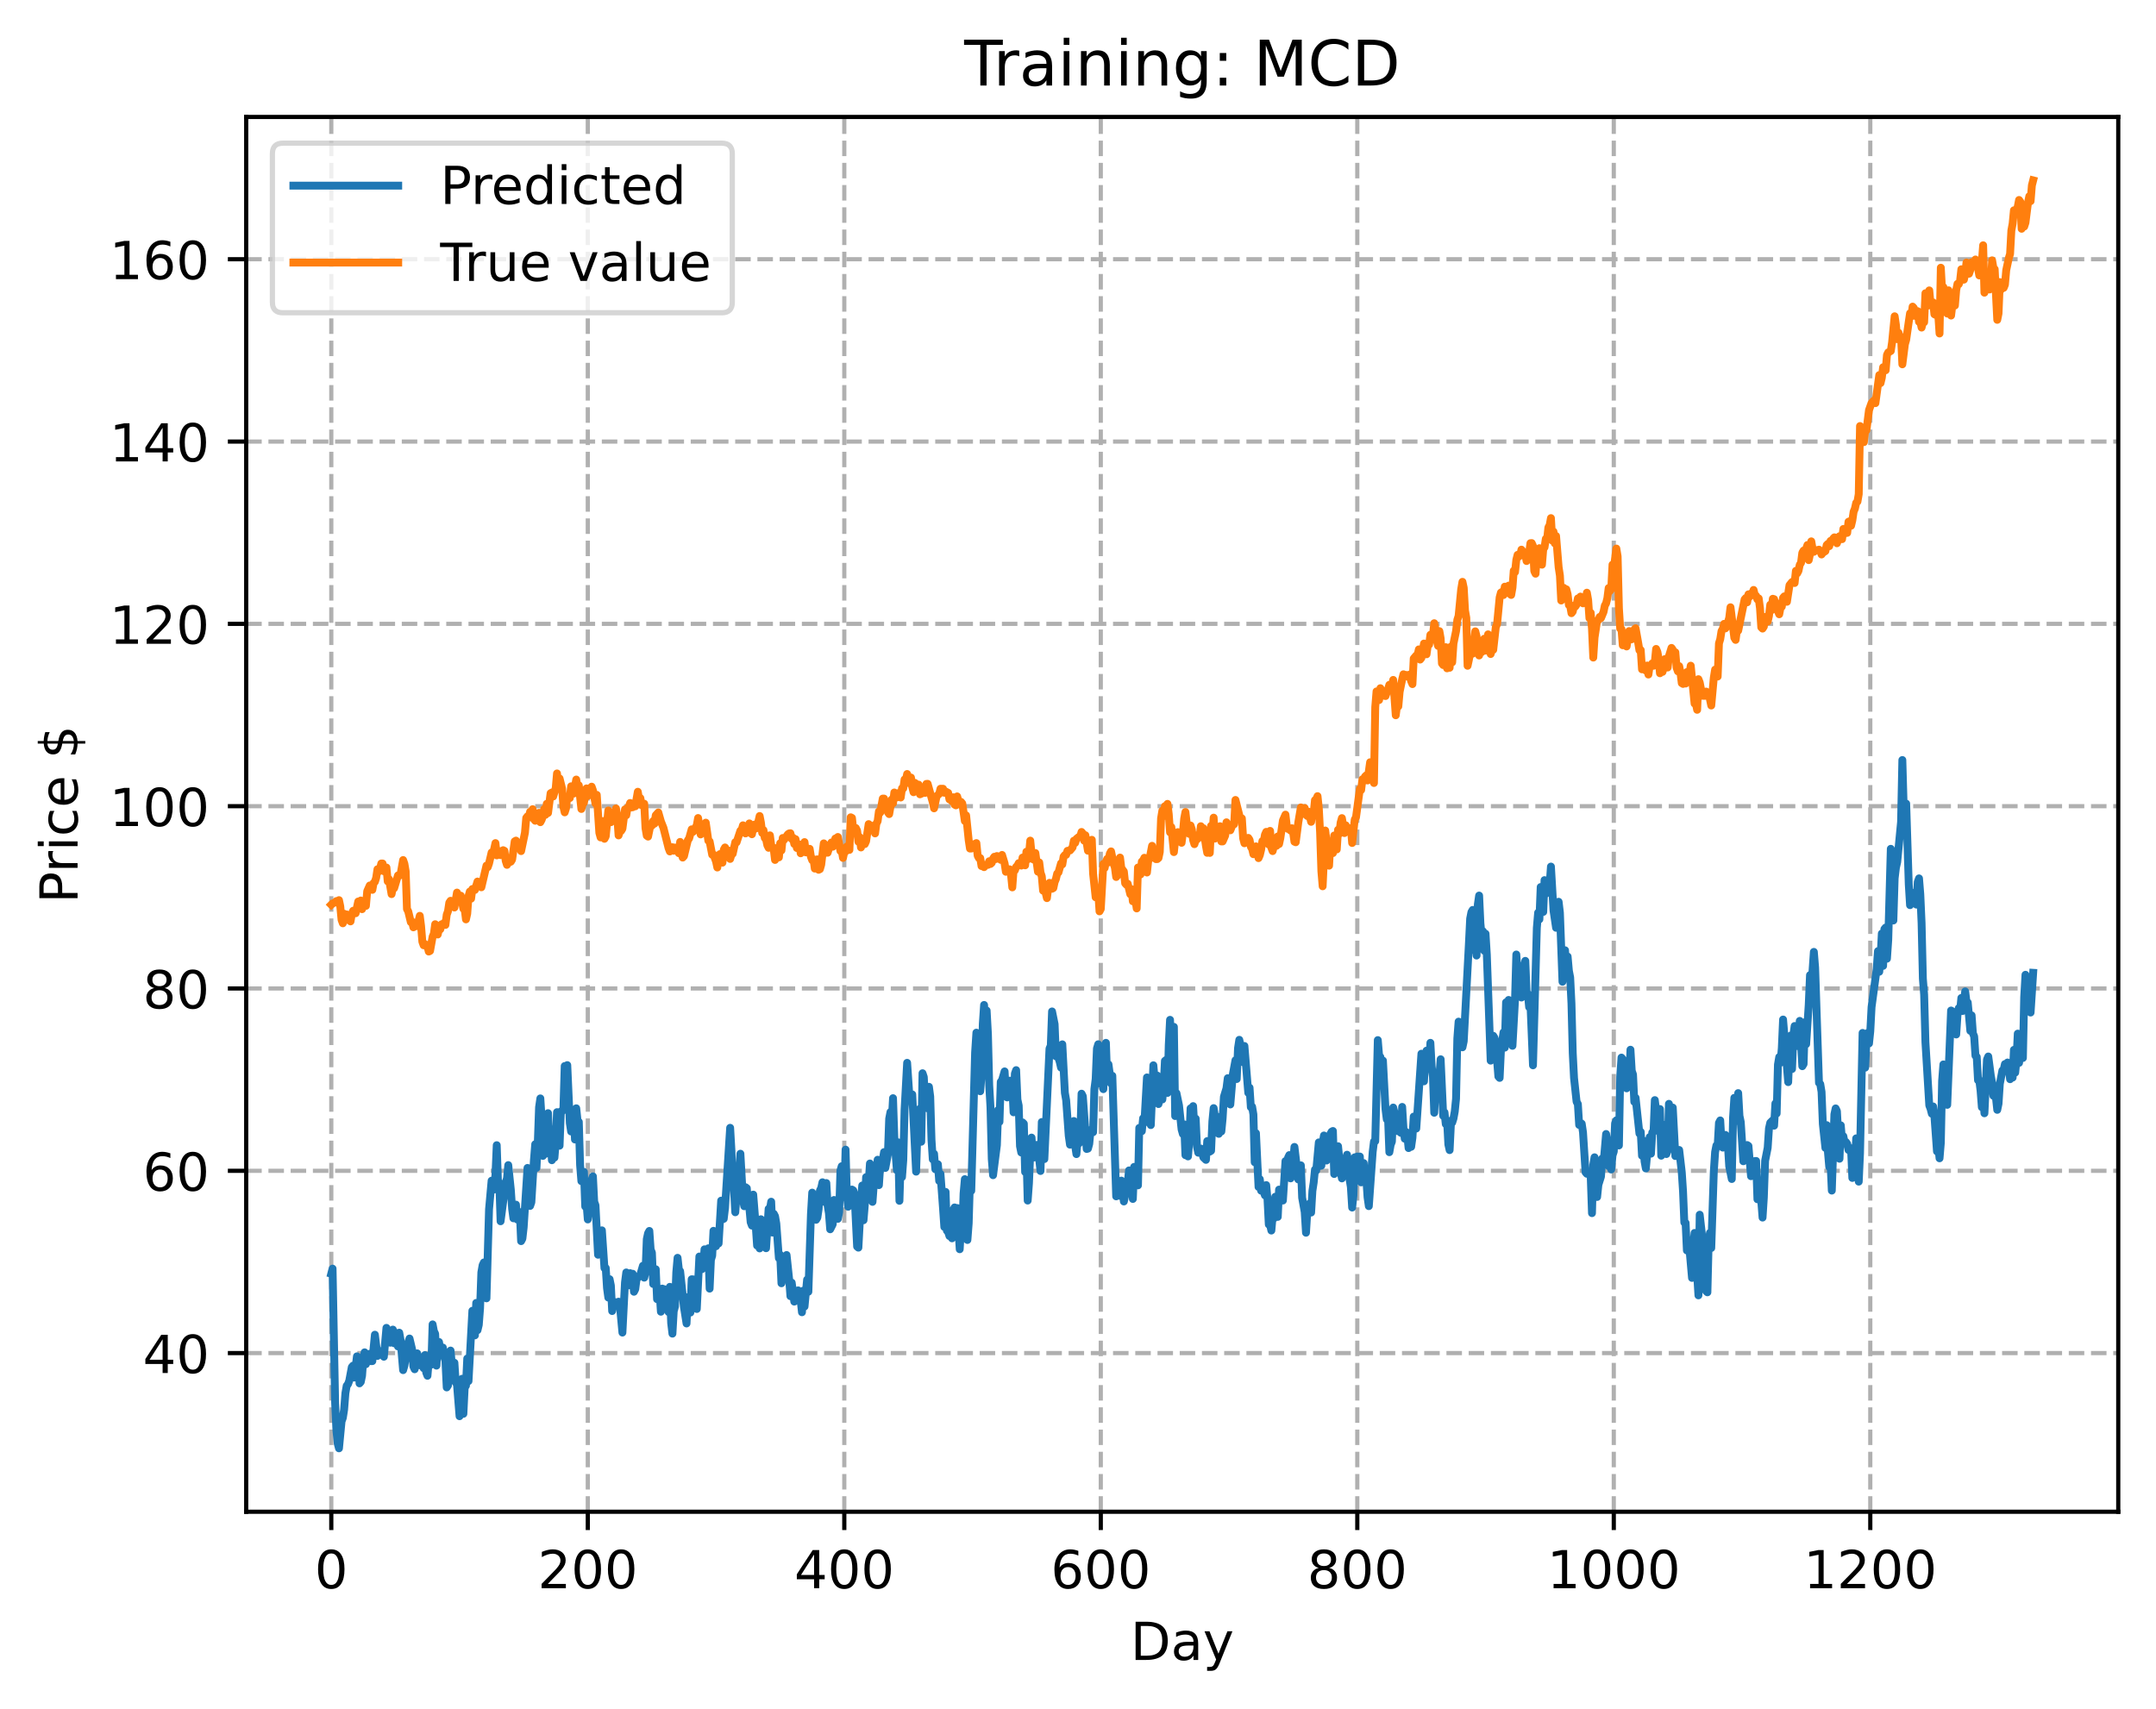 <?xml version="1.0" encoding="utf-8" standalone="no"?>
<!DOCTYPE svg PUBLIC "-//W3C//DTD SVG 1.1//EN"
  "http://www.w3.org/Graphics/SVG/1.1/DTD/svg11.dtd">
<!-- Created with matplotlib (https://matplotlib.org/) -->
<svg height="325.986pt" version="1.1" viewBox="0 0 411.286 325.986" width="411.286pt" xmlns="http://www.w3.org/2000/svg" xmlns:xlink="http://www.w3.org/1999/xlink">
 <defs>
  <style type="text/css">
*{stroke-linecap:butt;stroke-linejoin:round;}
  </style>
 </defs>
 <g id="figure_1">
  <g id="patch_1">
   <path d="M 0 325.986 
L 411.286 325.986 
L 411.286 0 
L 0 0 
z
" style="fill:#ffffff;"/>
  </g>
  <g id="axes_1">
   <g id="patch_2">
    <path d="M 46.966 288.43 
L 404.086 288.43 
L 404.086 22.318 
L 46.966 22.318 
z
" style="fill:#ffffff;"/>
   </g>
   <g id="matplotlib.axis_1">
    <g id="xtick_1">
     <g id="line2d_1">
      <path clip-path="url(#p301cb0162e)" d="M 63.198 288.43 
L 63.198 22.318 
" style="fill:none;stroke:#b0b0b0;stroke-dasharray:2.96,1.28;stroke-dashoffset:0;stroke-width:0.8;"/>
     </g>
     <g id="line2d_2">
      <defs>
       <path d="M 0 0 
L 0 3.5 
" id="md983de2fe6" style="stroke:#000000;stroke-width:0.8;"/>
      </defs>
      <g>
       <use style="stroke:#000000;stroke-width:0.8;" x="63.198" xlink:href="#md983de2fe6" y="288.43"/>
      </g>
     </g>
     <g id="text_1">
      <!-- 0 -->
      <defs>
       <path d="M 31.781 66.406 
Q 24.172 66.406 20.328 58.906 
Q 16.5 51.422 16.5 36.375 
Q 16.5 21.391 20.328 13.891 
Q 24.172 6.391 31.781 6.391 
Q 39.453 6.391 43.281 13.891 
Q 47.125 21.391 47.125 36.375 
Q 47.125 51.422 43.281 58.906 
Q 39.453 66.406 31.781 66.406 
z
M 31.781 74.219 
Q 44.047 74.219 50.516 64.516 
Q 56.984 54.828 56.984 36.375 
Q 56.984 17.969 50.516 8.266 
Q 44.047 -1.422 31.781 -1.422 
Q 19.531 -1.422 13.062 8.266 
Q 6.594 17.969 6.594 36.375 
Q 6.594 54.828 13.062 64.516 
Q 19.531 74.219 31.781 74.219 
z
" id="DejaVuSans-48"/>
      </defs>
      <g transform="translate(60.017 303.029)scale(0.1 -0.1)">
       <use xlink:href="#DejaVuSans-48"/>
      </g>
     </g>
    </g>
    <g id="xtick_2">
     <g id="line2d_3">
      <path clip-path="url(#p301cb0162e)" d="M 112.129 288.43 
L 112.129 22.318 
" style="fill:none;stroke:#b0b0b0;stroke-dasharray:2.96,1.28;stroke-dashoffset:0;stroke-width:0.8;"/>
     </g>
     <g id="line2d_4">
      <g>
       <use style="stroke:#000000;stroke-width:0.8;" x="112.129" xlink:href="#md983de2fe6" y="288.43"/>
      </g>
     </g>
     <g id="text_2">
      <!-- 200 -->
      <defs>
       <path d="M 19.188 8.297 
L 53.609 8.297 
L 53.609 0 
L 7.328 0 
L 7.328 8.297 
Q 12.938 14.109 22.625 23.891 
Q 32.328 33.688 34.812 36.531 
Q 39.547 41.844 41.422 45.531 
Q 43.312 49.219 43.312 52.781 
Q 43.312 58.594 39.234 62.25 
Q 35.156 65.922 28.609 65.922 
Q 23.969 65.922 18.812 64.312 
Q 13.672 62.703 7.812 59.422 
L 7.812 69.391 
Q 13.766 71.781 18.938 73 
Q 24.125 74.219 28.422 74.219 
Q 39.75 74.219 46.484 68.547 
Q 53.219 62.891 53.219 53.422 
Q 53.219 48.922 51.531 44.891 
Q 49.859 40.875 45.406 35.406 
Q 44.188 33.984 37.641 27.219 
Q 31.109 20.453 19.188 8.297 
z
" id="DejaVuSans-50"/>
      </defs>
      <g transform="translate(102.585 303.029)scale(0.1 -0.1)">
       <use xlink:href="#DejaVuSans-50"/>
       <use x="63.623" xlink:href="#DejaVuSans-48"/>
       <use x="127.246" xlink:href="#DejaVuSans-48"/>
      </g>
     </g>
    </g>
    <g id="xtick_3">
     <g id="line2d_5">
      <path clip-path="url(#p301cb0162e)" d="M 161.06 288.43 
L 161.06 22.318 
" style="fill:none;stroke:#b0b0b0;stroke-dasharray:2.96,1.28;stroke-dashoffset:0;stroke-width:0.8;"/>
     </g>
     <g id="line2d_6">
      <g>
       <use style="stroke:#000000;stroke-width:0.8;" x="161.06" xlink:href="#md983de2fe6" y="288.43"/>
      </g>
     </g>
     <g id="text_3">
      <!-- 400 -->
      <defs>
       <path d="M 37.797 64.312 
L 12.891 25.391 
L 37.797 25.391 
z
M 35.203 72.906 
L 47.609 72.906 
L 47.609 25.391 
L 58.016 25.391 
L 58.016 17.188 
L 47.609 17.188 
L 47.609 0 
L 37.797 0 
L 37.797 17.188 
L 4.891 17.188 
L 4.891 26.703 
z
" id="DejaVuSans-52"/>
      </defs>
      <g transform="translate(151.516 303.029)scale(0.1 -0.1)">
       <use xlink:href="#DejaVuSans-52"/>
       <use x="63.623" xlink:href="#DejaVuSans-48"/>
       <use x="127.246" xlink:href="#DejaVuSans-48"/>
      </g>
     </g>
    </g>
    <g id="xtick_4">
     <g id="line2d_7">
      <path clip-path="url(#p301cb0162e)" d="M 209.99 288.43 
L 209.99 22.318 
" style="fill:none;stroke:#b0b0b0;stroke-dasharray:2.96,1.28;stroke-dashoffset:0;stroke-width:0.8;"/>
     </g>
     <g id="line2d_8">
      <g>
       <use style="stroke:#000000;stroke-width:0.8;" x="209.99" xlink:href="#md983de2fe6" y="288.43"/>
      </g>
     </g>
     <g id="text_4">
      <!-- 600 -->
      <defs>
       <path d="M 33.016 40.375 
Q 26.375 40.375 22.484 35.828 
Q 18.609 31.297 18.609 23.391 
Q 18.609 15.531 22.484 10.953 
Q 26.375 6.391 33.016 6.391 
Q 39.656 6.391 43.531 10.953 
Q 47.406 15.531 47.406 23.391 
Q 47.406 31.297 43.531 35.828 
Q 39.656 40.375 33.016 40.375 
z
M 52.594 71.297 
L 52.594 62.312 
Q 48.875 64.062 45.094 64.984 
Q 41.312 65.922 37.594 65.922 
Q 27.828 65.922 22.672 59.328 
Q 17.531 52.734 16.797 39.406 
Q 19.672 43.656 24.016 45.922 
Q 28.375 48.188 33.594 48.188 
Q 44.578 48.188 50.953 41.516 
Q 57.328 34.859 57.328 23.391 
Q 57.328 12.156 50.688 5.359 
Q 44.047 -1.422 33.016 -1.422 
Q 20.359 -1.422 13.672 8.266 
Q 6.984 17.969 6.984 36.375 
Q 6.984 53.656 15.188 63.938 
Q 23.391 74.219 37.203 74.219 
Q 40.922 74.219 44.703 73.484 
Q 48.484 72.75 52.594 71.297 
z
" id="DejaVuSans-54"/>
      </defs>
      <g transform="translate(200.446 303.029)scale(0.1 -0.1)">
       <use xlink:href="#DejaVuSans-54"/>
       <use x="63.623" xlink:href="#DejaVuSans-48"/>
       <use x="127.246" xlink:href="#DejaVuSans-48"/>
      </g>
     </g>
    </g>
    <g id="xtick_5">
     <g id="line2d_9">
      <path clip-path="url(#p301cb0162e)" d="M 258.921 288.43 
L 258.921 22.318 
" style="fill:none;stroke:#b0b0b0;stroke-dasharray:2.96,1.28;stroke-dashoffset:0;stroke-width:0.8;"/>
     </g>
     <g id="line2d_10">
      <g>
       <use style="stroke:#000000;stroke-width:0.8;" x="258.921" xlink:href="#md983de2fe6" y="288.43"/>
      </g>
     </g>
     <g id="text_5">
      <!-- 800 -->
      <defs>
       <path d="M 31.781 34.625 
Q 24.75 34.625 20.719 30.859 
Q 16.703 27.094 16.703 20.516 
Q 16.703 13.922 20.719 10.156 
Q 24.75 6.391 31.781 6.391 
Q 38.812 6.391 42.859 10.172 
Q 46.922 13.969 46.922 20.516 
Q 46.922 27.094 42.891 30.859 
Q 38.875 34.625 31.781 34.625 
z
M 21.922 38.812 
Q 15.578 40.375 12.031 44.719 
Q 8.5 49.078 8.5 55.328 
Q 8.5 64.062 14.719 69.141 
Q 20.953 74.219 31.781 74.219 
Q 42.672 74.219 48.875 69.141 
Q 55.078 64.062 55.078 55.328 
Q 55.078 49.078 51.531 44.719 
Q 48 40.375 41.703 38.812 
Q 48.828 37.156 52.797 32.312 
Q 56.781 27.484 56.781 20.516 
Q 56.781 9.906 50.312 4.234 
Q 43.844 -1.422 31.781 -1.422 
Q 19.734 -1.422 13.25 4.234 
Q 6.781 9.906 6.781 20.516 
Q 6.781 27.484 10.781 32.312 
Q 14.797 37.156 21.922 38.812 
z
M 18.312 54.391 
Q 18.312 48.734 21.844 45.562 
Q 25.391 42.391 31.781 42.391 
Q 38.141 42.391 41.719 45.562 
Q 45.312 48.734 45.312 54.391 
Q 45.312 60.062 41.719 63.234 
Q 38.141 66.406 31.781 66.406 
Q 25.391 66.406 21.844 63.234 
Q 18.312 60.062 18.312 54.391 
z
" id="DejaVuSans-56"/>
      </defs>
      <g transform="translate(249.377 303.029)scale(0.1 -0.1)">
       <use xlink:href="#DejaVuSans-56"/>
       <use x="63.623" xlink:href="#DejaVuSans-48"/>
       <use x="127.246" xlink:href="#DejaVuSans-48"/>
      </g>
     </g>
    </g>
    <g id="xtick_6">
     <g id="line2d_11">
      <path clip-path="url(#p301cb0162e)" d="M 307.851 288.43 
L 307.851 22.318 
" style="fill:none;stroke:#b0b0b0;stroke-dasharray:2.96,1.28;stroke-dashoffset:0;stroke-width:0.8;"/>
     </g>
     <g id="line2d_12">
      <g>
       <use style="stroke:#000000;stroke-width:0.8;" x="307.851" xlink:href="#md983de2fe6" y="288.43"/>
      </g>
     </g>
     <g id="text_6">
      <!-- 1000 -->
      <defs>
       <path d="M 12.406 8.297 
L 28.516 8.297 
L 28.516 63.922 
L 10.984 60.406 
L 10.984 69.391 
L 28.422 72.906 
L 38.281 72.906 
L 38.281 8.297 
L 54.391 8.297 
L 54.391 0 
L 12.406 0 
z
" id="DejaVuSans-49"/>
      </defs>
      <g transform="translate(295.126 303.029)scale(0.1 -0.1)">
       <use xlink:href="#DejaVuSans-49"/>
       <use x="63.623" xlink:href="#DejaVuSans-48"/>
       <use x="127.246" xlink:href="#DejaVuSans-48"/>
       <use x="190.869" xlink:href="#DejaVuSans-48"/>
      </g>
     </g>
    </g>
    <g id="xtick_7">
     <g id="line2d_13">
      <path clip-path="url(#p301cb0162e)" d="M 356.782 288.43 
L 356.782 22.318 
" style="fill:none;stroke:#b0b0b0;stroke-dasharray:2.96,1.28;stroke-dashoffset:0;stroke-width:0.8;"/>
     </g>
     <g id="line2d_14">
      <g>
       <use style="stroke:#000000;stroke-width:0.8;" x="356.782" xlink:href="#md983de2fe6" y="288.43"/>
      </g>
     </g>
     <g id="text_7">
      <!-- 1200 -->
      <g transform="translate(344.057 303.029)scale(0.1 -0.1)">
       <use xlink:href="#DejaVuSans-49"/>
       <use x="63.623" xlink:href="#DejaVuSans-50"/>
       <use x="127.246" xlink:href="#DejaVuSans-48"/>
       <use x="190.869" xlink:href="#DejaVuSans-48"/>
      </g>
     </g>
    </g>
    <g id="text_8">
     <!-- Day -->
     <defs>
      <path d="M 19.672 64.797 
L 19.672 8.109 
L 31.594 8.109 
Q 46.688 8.109 53.688 14.938 
Q 60.688 21.781 60.688 36.531 
Q 60.688 51.172 53.688 57.984 
Q 46.688 64.797 31.594 64.797 
z
M 9.812 72.906 
L 30.078 72.906 
Q 51.266 72.906 61.172 64.094 
Q 71.094 55.281 71.094 36.531 
Q 71.094 17.672 61.125 8.828 
Q 51.172 0 30.078 0 
L 9.812 0 
z
" id="DejaVuSans-68"/>
      <path d="M 34.281 27.484 
Q 23.391 27.484 19.188 25 
Q 14.984 22.516 14.984 16.5 
Q 14.984 11.719 18.141 8.906 
Q 21.297 6.109 26.703 6.109 
Q 34.188 6.109 38.703 11.406 
Q 43.219 16.703 43.219 25.484 
L 43.219 27.484 
z
M 52.203 31.203 
L 52.203 0 
L 43.219 0 
L 43.219 8.297 
Q 40.141 3.328 35.547 0.953 
Q 30.953 -1.422 24.312 -1.422 
Q 15.922 -1.422 10.953 3.297 
Q 6 8.016 6 15.922 
Q 6 25.141 12.172 29.828 
Q 18.359 34.516 30.609 34.516 
L 43.219 34.516 
L 43.219 35.406 
Q 43.219 41.609 39.141 45 
Q 35.062 48.391 27.688 48.391 
Q 23 48.391 18.547 47.266 
Q 14.109 46.141 10.016 43.891 
L 10.016 52.203 
Q 14.938 54.109 19.578 55.047 
Q 24.219 56 28.609 56 
Q 40.484 56 46.344 49.844 
Q 52.203 43.703 52.203 31.203 
z
" id="DejaVuSans-97"/>
      <path d="M 32.172 -5.078 
Q 28.375 -14.844 24.75 -17.812 
Q 21.141 -20.797 15.094 -20.797 
L 7.906 -20.797 
L 7.906 -13.281 
L 13.188 -13.281 
Q 16.891 -13.281 18.938 -11.516 
Q 21 -9.766 23.484 -3.219 
L 25.094 0.875 
L 2.984 54.688 
L 12.5 54.688 
L 29.594 11.922 
L 46.688 54.688 
L 56.203 54.688 
z
" id="DejaVuSans-121"/>
     </defs>
     <g transform="translate(215.652 316.707)scale(0.1 -0.1)">
      <use xlink:href="#DejaVuSans-68"/>
      <use x="77.002" xlink:href="#DejaVuSans-97"/>
      <use x="138.281" xlink:href="#DejaVuSans-121"/>
     </g>
    </g>
   </g>
   <g id="matplotlib.axis_2">
    <g id="ytick_1">
     <g id="line2d_15">
      <path clip-path="url(#p301cb0162e)" d="M 46.966 258.164 
L 404.086 258.164 
" style="fill:none;stroke:#b0b0b0;stroke-dasharray:2.96,1.28;stroke-dashoffset:0;stroke-width:0.8;"/>
     </g>
     <g id="line2d_16">
      <defs>
       <path d="M 0 0 
L -3.5 0 
" id="m7a66263170" style="stroke:#000000;stroke-width:0.8;"/>
      </defs>
      <g>
       <use style="stroke:#000000;stroke-width:0.8;" x="46.966" xlink:href="#m7a66263170" y="258.164"/>
      </g>
     </g>
     <g id="text_9">
      <!-- 40 -->
      <g transform="translate(27.241 261.963)scale(0.1 -0.1)">
       <use xlink:href="#DejaVuSans-52"/>
       <use x="63.623" xlink:href="#DejaVuSans-48"/>
      </g>
     </g>
    </g>
    <g id="ytick_2">
     <g id="line2d_17">
      <path clip-path="url(#p301cb0162e)" d="M 46.966 223.38 
L 404.086 223.38 
" style="fill:none;stroke:#b0b0b0;stroke-dasharray:2.96,1.28;stroke-dashoffset:0;stroke-width:0.8;"/>
     </g>
     <g id="line2d_18">
      <g>
       <use style="stroke:#000000;stroke-width:0.8;" x="46.966" xlink:href="#m7a66263170" y="223.38"/>
      </g>
     </g>
     <g id="text_10">
      <!-- 60 -->
      <g transform="translate(27.241 227.179)scale(0.1 -0.1)">
       <use xlink:href="#DejaVuSans-54"/>
       <use x="63.623" xlink:href="#DejaVuSans-48"/>
      </g>
     </g>
    </g>
    <g id="ytick_3">
     <g id="line2d_19">
      <path clip-path="url(#p301cb0162e)" d="M 46.966 188.595 
L 404.086 188.595 
" style="fill:none;stroke:#b0b0b0;stroke-dasharray:2.96,1.28;stroke-dashoffset:0;stroke-width:0.8;"/>
     </g>
     <g id="line2d_20">
      <g>
       <use style="stroke:#000000;stroke-width:0.8;" x="46.966" xlink:href="#m7a66263170" y="188.595"/>
      </g>
     </g>
     <g id="text_11">
      <!-- 80 -->
      <g transform="translate(27.241 192.394)scale(0.1 -0.1)">
       <use xlink:href="#DejaVuSans-56"/>
       <use x="63.623" xlink:href="#DejaVuSans-48"/>
      </g>
     </g>
    </g>
    <g id="ytick_4">
     <g id="line2d_21">
      <path clip-path="url(#p301cb0162e)" d="M 46.966 153.811 
L 404.086 153.811 
" style="fill:none;stroke:#b0b0b0;stroke-dasharray:2.96,1.28;stroke-dashoffset:0;stroke-width:0.8;"/>
     </g>
     <g id="line2d_22">
      <g>
       <use style="stroke:#000000;stroke-width:0.8;" x="46.966" xlink:href="#m7a66263170" y="153.811"/>
      </g>
     </g>
     <g id="text_12">
      <!-- 100 -->
      <g transform="translate(20.878 157.61)scale(0.1 -0.1)">
       <use xlink:href="#DejaVuSans-49"/>
       <use x="63.623" xlink:href="#DejaVuSans-48"/>
       <use x="127.246" xlink:href="#DejaVuSans-48"/>
      </g>
     </g>
    </g>
    <g id="ytick_5">
     <g id="line2d_23">
      <path clip-path="url(#p301cb0162e)" d="M 46.966 119.027 
L 404.086 119.027 
" style="fill:none;stroke:#b0b0b0;stroke-dasharray:2.96,1.28;stroke-dashoffset:0;stroke-width:0.8;"/>
     </g>
     <g id="line2d_24">
      <g>
       <use style="stroke:#000000;stroke-width:0.8;" x="46.966" xlink:href="#m7a66263170" y="119.027"/>
      </g>
     </g>
     <g id="text_13">
      <!-- 120 -->
      <g transform="translate(20.878 122.826)scale(0.1 -0.1)">
       <use xlink:href="#DejaVuSans-49"/>
       <use x="63.623" xlink:href="#DejaVuSans-50"/>
       <use x="127.246" xlink:href="#DejaVuSans-48"/>
      </g>
     </g>
    </g>
    <g id="ytick_6">
     <g id="line2d_25">
      <path clip-path="url(#p301cb0162e)" d="M 46.966 84.243 
L 404.086 84.243 
" style="fill:none;stroke:#b0b0b0;stroke-dasharray:2.96,1.28;stroke-dashoffset:0;stroke-width:0.8;"/>
     </g>
     <g id="line2d_26">
      <g>
       <use style="stroke:#000000;stroke-width:0.8;" x="46.966" xlink:href="#m7a66263170" y="84.243"/>
      </g>
     </g>
     <g id="text_14">
      <!-- 140 -->
      <g transform="translate(20.878 88.042)scale(0.1 -0.1)">
       <use xlink:href="#DejaVuSans-49"/>
       <use x="63.623" xlink:href="#DejaVuSans-52"/>
       <use x="127.246" xlink:href="#DejaVuSans-48"/>
      </g>
     </g>
    </g>
    <g id="ytick_7">
     <g id="line2d_27">
      <path clip-path="url(#p301cb0162e)" d="M 46.966 49.458 
L 404.086 49.458 
" style="fill:none;stroke:#b0b0b0;stroke-dasharray:2.96,1.28;stroke-dashoffset:0;stroke-width:0.8;"/>
     </g>
     <g id="line2d_28">
      <g>
       <use style="stroke:#000000;stroke-width:0.8;" x="46.966" xlink:href="#m7a66263170" y="49.458"/>
      </g>
     </g>
     <g id="text_15">
      <!-- 160 -->
      <g transform="translate(20.878 53.258)scale(0.1 -0.1)">
       <use xlink:href="#DejaVuSans-49"/>
       <use x="63.623" xlink:href="#DejaVuSans-54"/>
       <use x="127.246" xlink:href="#DejaVuSans-48"/>
      </g>
     </g>
    </g>
    <g id="text_16">
     <!-- Price $ -->
     <defs>
      <path d="M 19.672 64.797 
L 19.672 37.406 
L 32.078 37.406 
Q 38.969 37.406 42.719 40.969 
Q 46.484 44.531 46.484 51.125 
Q 46.484 57.672 42.719 61.234 
Q 38.969 64.797 32.078 64.797 
z
M 9.812 72.906 
L 32.078 72.906 
Q 44.344 72.906 50.609 67.359 
Q 56.891 61.812 56.891 51.125 
Q 56.891 40.328 50.609 34.812 
Q 44.344 29.297 32.078 29.297 
L 19.672 29.297 
L 19.672 0 
L 9.812 0 
z
" id="DejaVuSans-80"/>
      <path d="M 41.109 46.297 
Q 39.594 47.172 37.812 47.578 
Q 36.031 48 33.891 48 
Q 26.266 48 22.188 43.047 
Q 18.109 38.094 18.109 28.812 
L 18.109 0 
L 9.078 0 
L 9.078 54.688 
L 18.109 54.688 
L 18.109 46.188 
Q 20.953 51.172 25.484 53.578 
Q 30.031 56 36.531 56 
Q 37.453 56 38.578 55.875 
Q 39.703 55.766 41.062 55.516 
z
" id="DejaVuSans-114"/>
      <path d="M 9.422 54.688 
L 18.406 54.688 
L 18.406 0 
L 9.422 0 
z
M 9.422 75.984 
L 18.406 75.984 
L 18.406 64.594 
L 9.422 64.594 
z
" id="DejaVuSans-105"/>
      <path d="M 48.781 52.594 
L 48.781 44.188 
Q 44.969 46.297 41.141 47.344 
Q 37.312 48.391 33.406 48.391 
Q 24.656 48.391 19.812 42.844 
Q 14.984 37.312 14.984 27.297 
Q 14.984 17.281 19.812 11.734 
Q 24.656 6.203 33.406 6.203 
Q 37.312 6.203 41.141 7.25 
Q 44.969 8.297 48.781 10.406 
L 48.781 2.094 
Q 45.016 0.344 40.984 -0.531 
Q 36.969 -1.422 32.422 -1.422 
Q 20.062 -1.422 12.781 6.344 
Q 5.516 14.109 5.516 27.297 
Q 5.516 40.672 12.859 48.328 
Q 20.219 56 33.016 56 
Q 37.156 56 41.109 55.141 
Q 45.062 54.297 48.781 52.594 
z
" id="DejaVuSans-99"/>
      <path d="M 56.203 29.594 
L 56.203 25.203 
L 14.891 25.203 
Q 15.484 15.922 20.484 11.062 
Q 25.484 6.203 34.422 6.203 
Q 39.594 6.203 44.453 7.469 
Q 49.312 8.734 54.109 11.281 
L 54.109 2.781 
Q 49.266 0.734 44.188 -0.344 
Q 39.109 -1.422 33.891 -1.422 
Q 20.797 -1.422 13.156 6.188 
Q 5.516 13.812 5.516 26.812 
Q 5.516 40.234 12.766 48.109 
Q 20.016 56 32.328 56 
Q 43.359 56 49.781 48.891 
Q 56.203 41.797 56.203 29.594 
z
M 47.219 32.234 
Q 47.125 39.594 43.094 43.984 
Q 39.062 48.391 32.422 48.391 
Q 24.906 48.391 20.391 44.141 
Q 15.875 39.891 15.188 32.172 
z
" id="DejaVuSans-101"/>
      <path id="DejaVuSans-32"/>
      <path d="M 33.797 -14.703 
L 28.906 -14.703 
L 28.859 0 
Q 23.734 0.094 18.609 1.188 
Q 13.484 2.297 8.297 4.5 
L 8.297 13.281 
Q 13.281 10.156 18.375 8.562 
Q 23.484 6.984 28.906 6.938 
L 28.906 29.203 
Q 18.109 30.953 13.203 35.156 
Q 8.297 39.359 8.297 46.688 
Q 8.297 54.641 13.625 59.219 
Q 18.953 63.812 28.906 64.5 
L 28.906 75.984 
L 33.797 75.984 
L 33.797 64.656 
Q 38.328 64.453 42.578 63.688 
Q 46.828 62.938 50.875 61.625 
L 50.875 53.078 
Q 46.828 55.125 42.547 56.25 
Q 38.281 57.375 33.797 57.562 
L 33.797 36.719 
Q 44.875 35.016 50.094 30.609 
Q 55.328 26.219 55.328 18.609 
Q 55.328 10.359 49.781 5.594 
Q 44.234 0.828 33.797 0.094 
z
M 28.906 37.594 
L 28.906 57.625 
Q 23.25 56.984 20.266 54.391 
Q 17.281 51.812 17.281 47.516 
Q 17.281 43.312 20.031 40.969 
Q 22.797 38.625 28.906 37.594 
z
M 33.797 28.219 
L 33.797 7.078 
Q 39.984 7.906 43.141 10.594 
Q 46.297 13.281 46.297 17.672 
Q 46.297 21.969 43.281 24.5 
Q 40.281 27.047 33.797 28.219 
z
" id="DejaVuSans-36"/>
     </defs>
     <g transform="translate(14.798 172.342)rotate(-90)scale(0.1 -0.1)">
      <use xlink:href="#DejaVuSans-80"/>
      <use x="58.553" xlink:href="#DejaVuSans-114"/>
      <use x="99.666" xlink:href="#DejaVuSans-105"/>
      <use x="127.449" xlink:href="#DejaVuSans-99"/>
      <use x="182.43" xlink:href="#DejaVuSans-101"/>
      <use x="243.953" xlink:href="#DejaVuSans-32"/>
      <use x="275.74" xlink:href="#DejaVuSans-36"/>
     </g>
    </g>
   </g>
   <g id="line2d_29">
    <path clip-path="url(#p301cb0162e)" d="M 63.198 243.003 
L 63.443 242.048 
L 63.932 267.691 
L 64.177 272.935 
L 64.422 275.414 
L 64.666 276.334 
L 65.156 271.195 
L 65.4 270.519 
L 65.645 268.947 
L 65.89 265.809 
L 66.134 264.395 
L 66.379 264.1 
L 66.623 263.444 
L 67.113 260.83 
L 67.357 260.557 
L 67.602 262.832 
L 68.091 258.78 
L 68.336 259.034 
L 68.581 263.94 
L 68.825 263.658 
L 69.07 262.47 
L 69.315 259.047 
L 69.559 258.017 
L 69.804 260.283 
L 70.049 258.669 
L 70.293 258.81 
L 70.538 258.302 
L 70.783 259.703 
L 71.027 259.695 
L 71.517 254.655 
L 72.006 258.705 
L 72.251 257.943 
L 72.495 257.778 
L 72.984 257.961 
L 73.229 258.857 
L 73.718 253.349 
L 73.963 255.039 
L 74.452 256.178 
L 74.697 255.925 
L 74.942 253.679 
L 75.186 256.293 
L 75.431 255.762 
L 75.676 254.326 
L 75.92 256.894 
L 76.165 254.268 
L 76.41 255.674 
L 76.899 261.415 
L 77.144 260.555 
L 77.878 256.114 
L 78.122 255.381 
L 78.611 257.434 
L 78.856 260.703 
L 79.101 261.245 
L 79.59 258.214 
L 80.079 260.485 
L 80.324 259.381 
L 80.569 259.49 
L 80.813 261.046 
L 81.058 258.541 
L 81.303 261.869 
L 81.547 262.49 
L 81.792 259.579 
L 82.281 260.365 
L 82.526 252.685 
L 82.771 253.987 
L 83.015 254.485 
L 83.26 260.556 
L 83.505 256.519 
L 83.749 256.043 
L 83.994 257.515 
L 84.239 257.535 
L 84.483 257.104 
L 84.728 258.78 
L 84.972 259.661 
L 85.217 264.712 
L 85.462 264.341 
L 85.951 257.679 
L 86.196 260.242 
L 86.44 260.408 
L 86.685 260.002 
L 86.93 263.764 
L 87.174 264.115 
L 87.664 270.206 
L 87.908 265.302 
L 88.153 263.061 
L 88.398 269.752 
L 88.642 264.775 
L 88.887 264.387 
L 89.132 259.198 
L 89.376 263.509 
L 90.11 250.088 
L 90.355 251.746 
L 90.599 254.781 
L 90.844 248.592 
L 91.089 253.798 
L 91.333 252.781 
L 91.578 249.619 
L 91.823 242.766 
L 92.067 241.379 
L 92.312 240.866 
L 92.557 242.91 
L 92.801 247.717 
L 93.291 230.705 
L 93.78 225.267 
L 94.025 226.929 
L 94.269 226.951 
L 94.514 224.16 
L 94.759 218.494 
L 95.003 225.762 
L 95.248 225.665 
L 95.493 233.011 
L 96.471 225.587 
L 96.716 224.84 
L 96.96 222.296 
L 97.45 227.029 
L 97.694 230.626 
L 97.939 232.442 
L 98.184 231.833 
L 98.428 229.838 
L 98.673 232.673 
L 98.918 232.409 
L 99.162 231.261 
L 99.407 236.802 
L 99.652 236.334 
L 99.896 234.178 
L 100.63 222.833 
L 101.12 230.087 
L 101.364 229.377 
L 101.854 221.354 
L 102.098 218.313 
L 102.343 222.829 
L 102.587 218.15 
L 102.832 211.262 
L 103.077 209.566 
L 103.321 213.388 
L 103.566 220.541 
L 103.811 218.482 
L 104.055 220.155 
L 104.545 212.383 
L 104.789 219.245 
L 105.034 216.967 
L 105.279 221.366 
L 105.523 215.469 
L 105.768 220.875 
L 106.013 217.949 
L 106.257 212.193 
L 106.747 218.592 
L 106.991 212.059 
L 107.236 212.028 
L 107.481 211.45 
L 107.725 203.391 
L 107.97 206.353 
L 108.215 203.218 
L 108.704 214.289 
L 108.948 215.882 
L 109.438 211.961 
L 109.682 217.41 
L 109.927 211.453 
L 110.172 213.8 
L 110.416 214.043 
L 110.661 222.289 
L 110.906 225.355 
L 111.395 223.591 
L 111.64 230.198 
L 111.884 229.609 
L 112.129 232.659 
L 112.374 230.803 
L 112.618 230.482 
L 112.863 225.092 
L 113.108 224.44 
L 113.352 229.297 
L 113.597 229.967 
L 114.086 239.398 
L 114.331 235.008 
L 114.575 235.547 
L 114.82 234.743 
L 115.309 241.944 
L 115.554 241.931 
L 115.799 245.789 
L 116.043 247.568 
L 116.288 244.06 
L 116.533 245.276 
L 116.777 250.139 
L 117.022 248.37 
L 117.267 248.416 
L 117.511 248.639 
L 117.756 248.646 
L 118.001 248.355 
L 118.245 249.004 
L 118.735 254.249 
L 119.224 244.67 
L 119.469 242.777 
L 119.958 245.235 
L 120.203 242.914 
L 120.447 243.186 
L 120.692 243.025 
L 120.936 246.459 
L 121.181 245.976 
L 121.426 244.099 
L 122.16 243.156 
L 122.649 241.496 
L 122.894 243.77 
L 123.138 242.696 
L 123.383 236.415 
L 123.628 235.289 
L 123.872 234.855 
L 124.117 238.4 
L 124.362 239.005 
L 124.606 244.978 
L 124.851 242.131 
L 125.096 242.165 
L 125.34 247.869 
L 125.585 246.37 
L 125.83 246.546 
L 126.074 250.27 
L 126.319 245.856 
L 126.808 246.016 
L 127.053 249.292 
L 127.297 247.795 
L 127.542 250.333 
L 127.787 245.519 
L 128.031 252.398 
L 128.276 254.453 
L 128.521 250.169 
L 128.765 249.255 
L 129.01 242.745 
L 129.255 239.983 
L 129.499 242.202 
L 129.744 242.529 
L 130.478 249.43 
L 130.967 252.513 
L 131.212 247.482 
L 131.457 247.79 
L 131.701 250.433 
L 131.946 244.079 
L 132.191 244.087 
L 132.68 249.595 
L 132.924 249.748 
L 133.414 239.733 
L 133.903 242.149 
L 134.148 241.458 
L 134.392 238.363 
L 134.882 239.408 
L 135.126 238.167 
L 135.371 245.866 
L 135.616 240.372 
L 135.86 239.575 
L 136.105 234.833 
L 136.594 237.776 
L 136.839 235.789 
L 137.084 237.248 
L 137.573 229.072 
L 137.818 232.645 
L 138.062 232.545 
L 138.307 230.495 
L 139.285 215.179 
L 139.53 219.452 
L 139.775 225.861 
L 140.019 227.05 
L 140.264 231.295 
L 140.753 224.924 
L 140.998 223.646 
L 141.243 220.121 
L 141.732 228.945 
L 141.977 230.142 
L 142.221 226.514 
L 142.466 226.702 
L 142.711 230.012 
L 142.955 230.506 
L 143.2 233.195 
L 143.445 233.84 
L 143.689 227.925 
L 144.178 234.076 
L 144.423 237.65 
L 144.668 237.386 
L 144.912 238.192 
L 145.157 232.625 
L 145.402 234.801 
L 145.646 234.613 
L 146.136 238.154 
L 146.625 230.635 
L 146.87 230.743 
L 147.114 229.277 
L 147.359 235.167 
L 147.604 231.577 
L 147.848 232.042 
L 148.093 233.459 
L 148.582 240.047 
L 148.827 239.409 
L 149.072 244.843 
L 149.316 243.205 
L 149.561 242.571 
L 149.806 239.815 
L 150.05 239.446 
L 150.539 244.061 
L 150.784 247.302 
L 151.029 244.717 
L 151.518 248.341 
L 151.763 247.745 
L 152.007 248.112 
L 152.252 246.194 
L 152.497 248.084 
L 152.741 248.147 
L 152.986 250.372 
L 153.231 246.257 
L 153.475 249.281 
L 153.965 244.151 
L 154.209 246.461 
L 154.699 231.664 
L 154.943 227.546 
L 155.188 230.329 
L 155.433 229.431 
L 155.677 232.728 
L 155.922 232.326 
L 156.166 230.649 
L 156.411 227.149 
L 156.656 226.668 
L 156.9 225.57 
L 157.145 229.285 
L 157.39 226.074 
L 157.634 225.719 
L 157.879 229.945 
L 158.124 231.457 
L 158.368 234.541 
L 158.858 233.576 
L 159.102 228.948 
L 159.347 230.672 
L 159.592 230.384 
L 159.836 232.549 
L 160.081 231.258 
L 160.326 223.324 
L 160.57 222.504 
L 161.06 228.403 
L 161.304 219.342 
L 161.549 228.053 
L 161.794 230.237 
L 162.283 227.569 
L 162.527 226.964 
L 162.772 227.12 
L 163.017 227.937 
L 163.506 237.833 
L 163.751 238.046 
L 164.24 228.977 
L 164.485 226.188 
L 164.729 232.816 
L 164.974 229.888 
L 165.219 224.59 
L 165.708 225.689 
L 165.953 221.988 
L 166.197 224.516 
L 166.442 229.309 
L 166.931 222.695 
L 167.176 224.622 
L 167.421 221.274 
L 167.665 226.116 
L 167.91 222.432 
L 168.399 221.271 
L 168.644 219.813 
L 168.888 222.839 
L 169.378 220.231 
L 169.622 213.442 
L 169.867 212.171 
L 170.112 213.892 
L 170.356 209.525 
L 170.601 216.9 
L 171.09 223.265 
L 171.335 217.953 
L 171.58 229.111 
L 171.824 221.183 
L 172.069 224.58 
L 172.314 221.324 
L 172.558 211.759 
L 173.048 202.779 
L 173.537 210.004 
L 173.782 208.934 
L 174.026 208.809 
L 174.76 223.546 
L 175.005 215.957 
L 175.249 214.706 
L 175.494 211.517 
L 175.739 217.841 
L 175.983 204.765 
L 176.228 205.496 
L 176.473 210.256 
L 176.717 209.492 
L 176.962 211.468 
L 177.207 207.355 
L 177.451 209.199 
L 177.696 217.477 
L 177.941 221.196 
L 178.185 220.137 
L 178.43 223.091 
L 178.675 223.129 
L 178.919 222.131 
L 179.164 225.317 
L 179.409 223.969 
L 179.898 230.56 
L 180.142 234.098 
L 180.387 227.408 
L 180.632 234.807 
L 180.876 235.07 
L 181.121 235.836 
L 181.366 232.86 
L 181.61 236.265 
L 181.855 230.818 
L 182.1 230.371 
L 182.344 234.457 
L 182.589 230.482 
L 183.078 238.347 
L 183.323 234.06 
L 183.568 234.99 
L 183.812 227.729 
L 184.057 224.973 
L 184.302 229.678 
L 184.546 236.58 
L 184.791 233.4 
L 185.036 224.986 
L 185.28 227.209 
L 186.014 200.814 
L 186.259 197.025 
L 186.503 203.801 
L 186.748 203.474 
L 186.993 208.205 
L 187.237 205.066 
L 187.482 195.356 
L 187.727 191.737 
L 187.971 196.682 
L 188.216 192.808 
L 188.461 197.263 
L 188.705 207.011 
L 188.95 211.313 
L 189.195 221.147 
L 189.439 224.222 
L 190.173 218.494 
L 190.418 211.765 
L 190.663 214.038 
L 190.907 206.414 
L 191.152 206.086 
L 191.641 204.417 
L 191.886 208.623 
L 192.13 209.384 
L 192.62 206.182 
L 192.864 207.87 
L 193.109 207.383 
L 193.354 212.227 
L 193.598 204.856 
L 193.843 204.175 
L 194.088 209.796 
L 194.332 210.949 
L 194.577 218.674 
L 194.822 219.89 
L 195.066 214.152 
L 195.311 214.403 
L 195.556 223.612 
L 195.8 219.939 
L 196.045 229.062 
L 196.29 225.726 
L 196.534 219.892 
L 196.779 217.044 
L 197.024 220.626 
L 197.268 220.84 
L 197.513 219.227 
L 197.758 218.445 
L 198.002 219.136 
L 198.491 223.419 
L 198.736 214.073 
L 198.981 219.506 
L 199.225 221.143 
L 200.204 200.064 
L 200.449 199.511 
L 200.693 192.978 
L 201.183 195.414 
L 201.427 201.532 
L 201.672 201.105 
L 202.161 202.611 
L 202.406 203.696 
L 202.651 199.253 
L 203.14 208.518 
L 203.385 209.916 
L 203.874 216.692 
L 204.118 218.4 
L 204.363 217.623 
L 204.608 214.686 
L 204.852 213.885 
L 205.097 218.582 
L 205.342 220.199 
L 205.586 217.313 
L 205.831 218.148 
L 206.076 216.835 
L 206.32 208.666 
L 206.565 209.148 
L 207.299 219.219 
L 207.544 219.146 
L 207.788 218.244 
L 208.033 215.737 
L 208.278 215.445 
L 208.522 216.019 
L 208.767 207.806 
L 209.012 205.884 
L 209.256 200.044 
L 209.501 199.236 
L 209.746 201.563 
L 209.99 206.789 
L 210.235 202.653 
L 210.479 207.802 
L 210.724 199.539 
L 210.969 198.967 
L 211.213 206.011 
L 211.458 203.068 
L 211.947 206.725 
L 212.192 205.252 
L 212.926 228.256 
L 213.171 226.346 
L 213.66 228.158 
L 213.905 225.254 
L 214.394 229.236 
L 215.128 225.703 
L 215.373 223.308 
L 215.617 224.747 
L 215.862 223.531 
L 216.106 228.756 
L 216.351 222.635 
L 216.596 224.398 
L 217.085 226.16 
L 217.33 215.2 
L 217.574 215.141 
L 217.819 215.824 
L 218.064 213.359 
L 218.308 214.2 
L 218.798 205.567 
L 219.042 206.968 
L 219.287 213.447 
L 219.532 214.663 
L 220.021 203.25 
L 220.51 208.716 
L 220.755 205.213 
L 221 210.649 
L 221.244 209.432 
L 221.489 205.673 
L 221.734 209.773 
L 221.978 207.34 
L 222.223 202.411 
L 222.467 202.221 
L 222.712 208.528 
L 222.957 199.386 
L 223.201 194.577 
L 223.446 200.78 
L 223.691 202.586 
L 223.935 195.92 
L 224.18 212.939 
L 224.425 208.566 
L 224.914 210.915 
L 225.403 215.479 
L 225.648 216.362 
L 225.893 214.522 
L 226.137 220.402 
L 226.382 217.749 
L 226.627 220.64 
L 226.871 217.713 
L 227.116 211.465 
L 227.361 211.492 
L 227.605 211.039 
L 227.85 215.451 
L 228.094 213.429 
L 228.339 218.779 
L 228.584 219.93 
L 228.828 219.329 
L 229.073 219.139 
L 229.562 220.827 
L 230.052 221.297 
L 230.296 217.713 
L 230.786 219.724 
L 231.03 219.555 
L 231.275 213.949 
L 231.52 211.422 
L 231.764 213.011 
L 232.009 215.689 
L 232.254 215.098 
L 232.498 216.33 
L 232.743 213.075 
L 232.988 215.881 
L 233.232 213.383 
L 233.477 209.255 
L 233.966 207.645 
L 234.211 205.708 
L 234.455 210.056 
L 234.7 210.726 
L 235.189 204.929 
L 235.679 202.289 
L 235.923 205.871 
L 236.168 199.983 
L 236.413 198.39 
L 236.657 199.47 
L 237.147 202.672 
L 237.391 199.565 
L 238.125 208.51 
L 238.37 207.521 
L 238.615 211.252 
L 238.859 211.157 
L 239.104 212.626 
L 239.349 221.75 
L 239.593 216.202 
L 240.082 226.464 
L 240.327 224.979 
L 240.572 227.172 
L 240.816 226.959 
L 241.061 227.37 
L 241.306 228.07 
L 241.55 226.109 
L 241.795 228.855 
L 242.04 233.631 
L 242.284 233.679 
L 242.529 234.782 
L 242.774 232.011 
L 243.018 232.456 
L 243.263 228.334 
L 243.508 229.291 
L 243.752 232.173 
L 243.997 226.969 
L 244.731 229.057 
L 245.22 221.523 
L 245.465 223.738 
L 245.709 220.892 
L 245.954 220.38 
L 246.199 224.827 
L 246.443 222.052 
L 246.688 221.586 
L 246.933 218.826 
L 247.667 225.029 
L 247.911 222.857 
L 248.156 222.336 
L 248.401 228.515 
L 248.89 231.237 
L 249.135 235.198 
L 249.379 231.253 
L 249.869 229.591 
L 250.113 231.351 
L 250.358 227.213 
L 250.603 225.617 
L 250.847 223.158 
L 251.092 223.327 
L 251.581 217.961 
L 251.826 222.447 
L 252.07 222.396 
L 252.315 218.09 
L 252.56 216.648 
L 253.049 221.428 
L 253.294 220.324 
L 253.538 220.26 
L 253.783 216.358 
L 254.028 215.921 
L 254.272 215.786 
L 254.517 223.995 
L 254.762 221.652 
L 255.006 222.139 
L 255.251 218.69 
L 255.74 223.496 
L 255.985 224.832 
L 256.474 221.008 
L 256.719 221.735 
L 256.964 220.314 
L 257.208 222.138 
L 257.453 225.022 
L 257.697 226.49 
L 257.942 230.394 
L 258.187 228.091 
L 258.431 220.805 
L 258.676 221.128 
L 258.921 220.653 
L 259.165 221.989 
L 259.41 220.657 
L 259.655 225.589 
L 259.899 224.329 
L 260.144 221.909 
L 260.389 225.303 
L 260.633 224.729 
L 260.878 228.434 
L 261.123 230.125 
L 261.857 219.783 
L 262.101 217.803 
L 262.346 217.734 
L 262.835 198.444 
L 263.08 201.393 
L 263.325 201.665 
L 263.569 204.397 
L 263.814 202.355 
L 264.303 211.614 
L 264.548 213.566 
L 264.792 213.428 
L 265.037 219.832 
L 265.282 218.437 
L 265.526 217.803 
L 265.771 211.313 
L 266.016 212.282 
L 266.505 215.194 
L 266.75 215.854 
L 266.994 213.856 
L 267.239 216.144 
L 267.484 211.193 
L 267.728 215.278 
L 267.973 217.26 
L 268.218 215.965 
L 268.462 216.656 
L 268.707 219.048 
L 268.952 217.314 
L 269.196 218.808 
L 269.441 217.086 
L 269.685 213.031 
L 270.175 215.319 
L 271.153 201.041 
L 271.398 205.41 
L 271.643 206.311 
L 271.887 202.012 
L 272.132 200.456 
L 272.621 203.698 
L 272.866 198.962 
L 273.111 203.485 
L 273.355 205.488 
L 273.6 212.308 
L 273.845 207.091 
L 274.089 206.683 
L 274.334 205.608 
L 274.579 205.323 
L 274.823 202.102 
L 275.313 212.905 
L 275.557 212.243 
L 275.802 214.476 
L 276.046 213.734 
L 276.291 218.351 
L 276.536 219.435 
L 276.78 214.436 
L 277.025 214.177 
L 277.27 213.402 
L 277.514 212.068 
L 277.759 209.637 
L 278.004 198.131 
L 278.248 194.922 
L 278.493 199.664 
L 278.738 198.215 
L 278.982 199.82 
L 279.227 198.655 
L 280.206 180.207 
L 280.45 175.28 
L 280.695 174.018 
L 280.94 173.603 
L 281.184 181.301 
L 281.429 178.621 
L 281.673 182.316 
L 281.918 172.562 
L 282.163 170.868 
L 282.407 176.144 
L 282.652 178.673 
L 282.897 177.682 
L 283.141 181.404 
L 283.386 178.15 
L 283.631 182.135 
L 284.365 202.366 
L 284.609 197.862 
L 284.854 197.619 
L 285.099 198.011 
L 285.343 199.31 
L 285.833 205.388 
L 286.077 205.658 
L 286.322 200.387 
L 286.811 196.963 
L 287.056 199.887 
L 287.301 191.238 
L 287.545 193.901 
L 287.79 190.784 
L 288.034 191.627 
L 288.279 198.079 
L 288.524 199.536 
L 289.013 190.677 
L 289.258 182.113 
L 289.502 185.859 
L 289.747 185.236 
L 289.992 188.738 
L 290.236 190.321 
L 290.481 188.058 
L 290.726 184.278 
L 290.97 183.327 
L 291.215 189.286 
L 291.46 189.635 
L 291.704 192.16 
L 291.949 191.371 
L 292.438 203.258 
L 293.172 177.039 
L 293.417 174.135 
L 293.661 175.404 
L 293.906 169.24 
L 294.151 173.748 
L 294.395 173.99 
L 294.64 167.921 
L 294.885 170.528 
L 295.129 169.519 
L 295.374 169.665 
L 295.619 168.716 
L 295.863 165.337 
L 296.353 173.719 
L 296.842 177.019 
L 297.087 175.59 
L 297.331 172.052 
L 297.576 174.146 
L 298.065 187.312 
L 298.31 181.354 
L 298.555 181.302 
L 298.799 185.359 
L 299.044 182.492 
L 299.289 185.224 
L 299.533 186.49 
L 299.778 191.449 
L 300.022 200.932 
L 300.267 205.676 
L 300.756 210.212 
L 301.001 210.644 
L 301.246 214.632 
L 301.49 214.221 
L 301.735 214.394 
L 301.98 216.05 
L 302.469 223.664 
L 302.714 223.951 
L 302.958 223.954 
L 303.203 223.79 
L 303.448 224.4 
L 303.692 231.461 
L 303.937 222.256 
L 304.182 220.803 
L 304.426 226.229 
L 304.671 228.378 
L 304.916 226.042 
L 305.405 224.491 
L 305.649 221.029 
L 305.894 222.017 
L 306.383 216.358 
L 306.628 218.035 
L 306.873 222.495 
L 307.117 218.203 
L 307.362 223.127 
L 307.607 220.448 
L 307.851 219.702 
L 308.096 214.341 
L 308.341 213.753 
L 308.585 214.005 
L 308.83 218.548 
L 309.075 205.406 
L 309.319 201.781 
L 309.564 202.093 
L 309.809 205.57 
L 310.053 204.195 
L 310.298 207.645 
L 310.543 205.414 
L 310.787 206.193 
L 311.032 200.28 
L 311.277 204.31 
L 311.521 205.017 
L 311.766 210.221 
L 312.01 209.452 
L 312.744 216.274 
L 312.989 215.952 
L 313.234 220.505 
L 313.478 217.614 
L 313.723 221.589 
L 313.968 222.936 
L 314.212 220.311 
L 314.457 219.161 
L 314.702 216.948 
L 314.946 220.113 
L 315.191 216.074 
L 315.436 215.961 
L 315.68 209.894 
L 315.925 211.908 
L 316.17 211.997 
L 316.414 213.333 
L 316.659 211.596 
L 316.904 220.501 
L 317.148 214.986 
L 317.393 214.611 
L 317.637 215.659 
L 317.882 220.189 
L 318.127 219.534 
L 318.371 210.605 
L 318.616 213.605 
L 318.861 213.727 
L 319.105 211.324 
L 319.595 220.573 
L 319.839 220.285 
L 320.329 219.409 
L 320.818 223.623 
L 321.063 227.314 
L 321.307 233.236 
L 321.552 233.329 
L 321.797 238.583 
L 322.041 238.075 
L 322.286 238.261 
L 322.775 243.819 
L 323.02 237.441 
L 323.265 235.236 
L 323.998 247.147 
L 324.243 231.759 
L 324.977 238.29 
L 325.466 246.342 
L 325.711 246.566 
L 325.956 236.721 
L 326.2 235.21 
L 326.445 238.117 
L 326.934 223.503 
L 327.179 219.797 
L 327.424 218.554 
L 327.668 218.588 
L 327.913 214.235 
L 328.158 213.768 
L 328.402 218.112 
L 328.647 218.952 
L 328.892 217.019 
L 329.136 216.532 
L 329.381 216.857 
L 329.625 218.578 
L 329.87 222.521 
L 330.359 224.95 
L 330.604 213.2 
L 330.849 209.455 
L 331.093 210.36 
L 331.338 213.871 
L 331.583 208.556 
L 331.827 212.912 
L 332.072 214.072 
L 332.561 221.559 
L 332.806 220.116 
L 333.051 220.046 
L 333.295 218.466 
L 333.54 218.638 
L 334.029 224.412 
L 334.274 221.806 
L 334.519 221.943 
L 334.763 221.52 
L 335.008 221.507 
L 335.252 228.815 
L 335.497 225.972 
L 335.742 226.071 
L 336.231 232.307 
L 336.476 228.454 
L 336.72 221.477 
L 337.21 218.99 
L 337.454 215.297 
L 337.699 214.216 
L 338.188 213.733 
L 338.433 214.775 
L 338.678 210.535 
L 338.922 212.451 
L 339.167 203.115 
L 339.412 201.676 
L 339.656 202.769 
L 339.901 200.009 
L 340.146 194.52 
L 341.124 206.463 
L 341.369 199.996 
L 341.613 197.572 
L 341.858 203.964 
L 342.103 197.572 
L 342.347 195.755 
L 342.592 196.862 
L 342.837 199.581 
L 343.081 198.571 
L 343.326 194.779 
L 343.815 203.423 
L 344.06 203.012 
L 344.305 195.034 
L 344.549 199.219 
L 345.039 191.71 
L 345.283 186.04 
L 345.528 188.649 
L 346.017 181.614 
L 346.262 184.615 
L 346.996 206.599 
L 347.24 206.832 
L 347.485 208.319 
L 347.73 214.452 
L 348.219 219.017 
L 348.464 214.665 
L 348.708 219.829 
L 348.953 222.642 
L 349.198 221.833 
L 349.442 227.158 
L 349.932 212.612 
L 350.176 211.48 
L 350.421 211.99 
L 350.91 221.082 
L 351.155 214.703 
L 351.4 217.619 
L 351.644 216.783 
L 351.889 218.048 
L 352.134 217.891 
L 352.378 218.229 
L 352.623 219.406 
L 352.868 219.418 
L 353.112 219.075 
L 353.357 224.746 
L 353.601 222.712 
L 353.846 222.648 
L 354.091 217.191 
L 354.58 225.45 
L 354.825 220.021 
L 355.314 197.077 
L 355.803 203.704 
L 356.048 198.782 
L 356.293 197.072 
L 356.537 199.09 
L 356.782 196.755 
L 357.027 192.13 
L 358.005 184.869 
L 358.25 181.465 
L 358.495 185.406 
L 358.739 182.745 
L 358.984 178.111 
L 359.228 184.287 
L 359.473 177.261 
L 359.718 176.971 
L 359.962 182.916 
L 360.207 179.365 
L 360.696 161.949 
L 361.186 175.624 
L 361.43 167.58 
L 361.675 165.536 
L 361.92 164.469 
L 362.654 156.815 
L 362.898 145.008 
L 363.143 153.699 
L 363.388 156.455 
L 363.632 153.328 
L 364.122 168.729 
L 364.366 172.698 
L 364.611 170.554 
L 364.856 172.35 
L 365.1 170.338 
L 365.589 172.593 
L 365.834 168.276 
L 366.079 167.591 
L 366.323 170.605 
L 366.568 176.103 
L 366.813 186.703 
L 367.057 189.793 
L 367.302 198.842 
L 368.036 210.906 
L 368.281 211.539 
L 368.525 212.494 
L 368.77 211.103 
L 369.015 212.938 
L 369.504 219.687 
L 369.749 218.683 
L 369.993 220.999 
L 370.238 218.067 
L 370.483 206.217 
L 370.727 203.085 
L 370.972 204.501 
L 371.216 209.173 
L 371.461 210.803 
L 372.195 192.8 
L 372.44 192.961 
L 372.684 195.557 
L 372.929 195.149 
L 373.174 197.373 
L 373.418 193.637 
L 373.663 192.342 
L 373.908 192.976 
L 374.152 190.405 
L 374.397 192.895 
L 374.886 189.155 
L 375.131 191.121 
L 375.376 191.271 
L 375.865 196.671 
L 376.11 193.724 
L 376.354 197.139 
L 376.599 197.743 
L 376.844 201.428 
L 377.088 201.64 
L 377.333 206.103 
L 377.577 206.092 
L 377.822 208.117 
L 378.067 211.251 
L 378.311 209.085 
L 378.556 212.406 
L 379.045 202.145 
L 379.29 201.572 
L 379.779 205.282 
L 380.024 206.594 
L 380.269 209.072 
L 380.513 208.332 
L 380.758 209.475 
L 381.003 211.754 
L 381.247 210.58 
L 381.492 206.798 
L 381.981 204.248 
L 382.226 204.081 
L 382.471 203.014 
L 382.715 203.147 
L 382.96 202.72 
L 383.204 203.917 
L 383.449 205.907 
L 383.694 205.432 
L 383.938 205.601 
L 384.183 200.302 
L 384.428 204.651 
L 384.672 202.214 
L 384.917 197.21 
L 385.162 202.796 
L 385.651 197.8 
L 385.896 201.861 
L 386.14 190.25 
L 386.385 185.982 
L 386.63 188.847 
L 386.874 188.266 
L 387.364 193.187 
L 387.853 185.607 
L 387.853 185.607 
" style="fill:none;stroke:#1f77b4;stroke-linecap:square;stroke-width:1.5;"/>
   </g>
   <g id="line2d_30">
    <path clip-path="url(#p301cb0162e)" d="M 63.198 172.612 
L 63.443 172.368 
L 63.932 172.195 
L 64.177 171.916 
L 64.422 171.916 
L 64.666 171.742 
L 64.911 172.925 
L 65.156 175.499 
L 65.4 176.16 
L 65.645 174.334 
L 65.89 174.855 
L 66.134 174.473 
L 66.623 175.621 
L 66.868 175.795 
L 67.113 174.386 
L 67.357 173.777 
L 67.602 173.725 
L 67.847 174.247 
L 68.336 172.003 
L 68.581 172.699 
L 68.825 171.812 
L 69.07 173.464 
L 69.315 172.09 
L 69.559 172.855 
L 69.804 172.838 
L 70.049 170.038 
L 70.538 168.942 
L 70.783 169.116 
L 71.027 169.777 
L 71.272 168.473 
L 71.517 168.246 
L 71.761 167.481 
L 72.006 165.846 
L 72.251 166.281 
L 72.495 165.725 
L 72.74 164.751 
L 72.984 164.751 
L 73.229 166.229 
L 73.474 165.638 
L 73.718 165.516 
L 73.963 168.16 
L 74.208 167.742 
L 74.697 170.594 
L 74.942 169.412 
L 75.186 169.464 
L 75.92 167.029 
L 76.165 167.099 
L 76.41 166.838 
L 76.899 164.09 
L 77.144 164.803 
L 77.388 166.229 
L 77.633 173.429 
L 77.878 173.899 
L 78.367 175.934 
L 78.611 175.847 
L 78.856 176.925 
L 79.101 176.769 
L 79.59 176.664 
L 80.079 174.734 
L 80.324 176.664 
L 80.569 179.673 
L 80.813 180.351 
L 81.058 180.108 
L 81.303 180.525 
L 81.547 180.56 
L 81.792 181.551 
L 82.037 181.43 
L 82.526 178.717 
L 82.771 178.143 
L 83.015 176.334 
L 83.26 177.743 
L 83.505 178.299 
L 83.749 177.256 
L 83.994 177.308 
L 84.239 176.351 
L 84.483 176.316 
L 84.728 176.073 
L 84.972 176.473 
L 85.217 174.525 
L 85.462 173.847 
L 85.706 172.229 
L 85.951 171.864 
L 86.196 172.403 
L 86.44 172.647 
L 86.685 173.151 
L 87.174 170.299 
L 87.419 171.708 
L 87.664 171.134 
L 87.908 170.89 
L 88.398 173.395 
L 88.642 173.429 
L 88.887 175.412 
L 89.132 174.316 
L 89.376 170.994 
L 89.621 170.107 
L 89.866 171.464 
L 90.11 169.62 
L 90.355 169.568 
L 90.599 169.794 
L 91.089 168.194 
L 91.333 168.542 
L 91.578 168.577 
L 91.823 169.29 
L 92.801 165.151 
L 93.046 165.446 
L 93.291 164.733 
L 93.78 162.646 
L 94.025 163.081 
L 94.514 160.855 
L 94.759 163.203 
L 95.248 162.385 
L 95.493 163.151 
L 95.982 162.211 
L 96.227 162.333 
L 96.471 164.246 
L 96.716 165.012 
L 96.96 164.42 
L 97.205 164.507 
L 97.45 164.403 
L 97.694 164.003 
L 98.184 160.524 
L 98.428 160.385 
L 98.673 161.237 
L 98.918 160.942 
L 99.162 161.324 
L 99.407 162.385 
L 100.141 158.872 
L 100.386 156.055 
L 100.63 155.742 
L 100.875 155.968 
L 101.12 154.889 
L 101.364 155.011 
L 101.609 154.385 
L 101.854 156.298 
L 102.098 156.594 
L 102.343 155.95 
L 102.587 156.368 
L 102.832 155.081 
L 103.077 156.872 
L 103.321 156.42 
L 103.566 155.724 
L 103.811 154.35 
L 104.055 155.463 
L 104.3 153.359 
L 104.545 155.115 
L 105.034 151.341 
L 105.279 151.202 
L 105.523 151.967 
L 106.013 150.35 
L 106.257 147.567 
L 106.502 150.072 
L 106.747 148.524 
L 107.236 150.489 
L 107.481 153.95 
L 107.725 154.994 
L 107.97 154.228 
L 108.215 152.037 
L 108.704 152.263 
L 108.948 150.02 
L 109.193 150.089 
L 109.438 151.411 
L 109.927 148.733 
L 110.172 150.211 
L 110.416 149.828 
L 110.906 154.35 
L 111.15 153.463 
L 111.395 153.15 
L 111.884 150.42 
L 112.129 151.863 
L 112.374 151.133 
L 112.618 151.133 
L 112.863 150.089 
L 113.108 150.785 
L 113.597 153.307 
L 113.842 151.654 
L 114.331 158.907 
L 114.575 159.777 
L 114.82 157.359 
L 115.065 156.646 
L 115.309 160.037 
L 115.554 159.585 
L 116.043 154.628 
L 116.288 156.889 
L 116.533 156.872 
L 116.777 155.759 
L 117.022 156.559 
L 117.267 156.002 
L 117.511 154.246 
L 117.756 155.881 
L 118.001 159.394 
L 118.245 158.629 
L 118.49 158.524 
L 118.735 158.124 
L 119.224 154.42 
L 119.469 155.55 
L 119.713 154.124 
L 119.958 153.933 
L 120.203 153.202 
L 120.447 154.055 
L 120.692 154.02 
L 120.936 153.828 
L 121.181 153.846 
L 121.67 151.063 
L 121.915 152.507 
L 122.16 152.281 
L 122.404 153.637 
L 122.894 153.341 
L 123.138 158.02 
L 123.383 159.446 
L 123.628 159.62 
L 124.117 157.237 
L 124.362 157.516 
L 124.606 156.646 
L 124.851 157.15 
L 125.096 155.55 
L 125.585 155.011 
L 126.074 156.716 
L 126.563 157.95 
L 127.542 161.829 
L 127.787 162.455 
L 128.031 161.672 
L 128.276 161.637 
L 128.521 162.316 
L 128.765 161.707 
L 129.01 162.281 
L 129.255 161.968 
L 129.499 162.785 
L 129.744 160.629 
L 129.989 162.751 
L 130.233 163.62 
L 130.478 163.342 
L 131.212 160.316 
L 131.457 159.985 
L 131.946 158.229 
L 132.191 158.716 
L 132.435 158.42 
L 132.924 157.429 
L 133.169 156.072 
L 133.658 159.203 
L 134.148 157.672 
L 134.392 157.95 
L 134.637 156.959 
L 135.126 160.403 
L 135.371 160.542 
L 135.86 163.081 
L 136.105 163.029 
L 136.594 164.351 
L 136.839 165.516 
L 137.084 163.481 
L 137.328 162.959 
L 137.573 162.994 
L 137.818 164.594 
L 138.062 162.124 
L 138.307 161.69 
L 138.551 162.159 
L 138.796 163.22 
L 139.041 162.298 
L 139.285 163.881 
L 139.53 163.064 
L 139.775 162.89 
L 140.264 160.681 
L 140.509 160.716 
L 141.243 158.49 
L 141.487 158.316 
L 141.732 157.463 
L 141.977 158.681 
L 142.221 159.011 
L 142.466 158.872 
L 142.955 157.098 
L 143.445 159.168 
L 143.689 157.898 
L 143.934 157.324 
L 144.178 158.089 
L 144.423 157.811 
L 144.912 155.689 
L 145.157 156.942 
L 145.402 158.924 
L 145.646 158.385 
L 145.891 159.881 
L 146.136 160.107 
L 146.38 161.272 
L 146.625 161.759 
L 146.87 159.377 
L 147.114 161.255 
L 147.604 162.055 
L 147.848 164.072 
L 148.093 163.481 
L 148.338 161.724 
L 148.582 163.585 
L 148.827 160.89 
L 149.072 162.264 
L 149.316 159.881 
L 149.561 160.246 
L 150.295 159.185 
L 150.539 159.011 
L 150.784 158.976 
L 151.029 160.055 
L 151.273 159.829 
L 151.518 161.029 
L 151.763 160.107 
L 152.007 161.794 
L 152.252 161.707 
L 152.497 161.116 
L 152.741 162.803 
L 153.475 160.664 
L 153.72 162.629 
L 153.965 162.368 
L 154.209 162.716 
L 154.454 161.951 
L 154.699 163.498 
L 154.943 164.125 
L 155.188 163.933 
L 155.433 165.725 
L 155.922 163.951 
L 156.166 165.951 
L 156.411 165.829 
L 156.656 164.977 
L 157.145 160.907 
L 157.39 162.751 
L 157.634 161.916 
L 157.879 162.698 
L 158.368 161.151 
L 158.613 160.733 
L 158.858 161.551 
L 159.102 161.203 
L 159.347 159.985 
L 159.592 159.898 
L 159.836 159.69 
L 160.326 162.368 
L 160.57 162.246 
L 160.815 163.69 
L 161.06 162.542 
L 161.304 162.472 
L 161.549 161.498 
L 161.794 161.637 
L 162.038 162.159 
L 162.283 155.933 
L 162.527 156.055 
L 162.772 158.385 
L 163.017 158.02 
L 163.261 157.985 
L 163.506 158.49 
L 163.751 160.594 
L 163.995 159.724 
L 164.24 161.69 
L 164.485 160.455 
L 164.729 160.924 
L 164.974 161.046 
L 165.219 160.49 
L 165.708 157.237 
L 165.953 157.463 
L 166.197 158.003 
L 166.442 157.881 
L 166.687 157.516 
L 166.931 159.011 
L 167.176 157.15 
L 167.421 156.681 
L 167.665 154.802 
L 167.91 155.046 
L 168.399 152.367 
L 168.644 152.367 
L 169.378 154.994 
L 169.622 155.324 
L 170.112 152.541 
L 170.356 153.272 
L 170.601 151.202 
L 170.846 151.411 
L 171.09 152.141 
L 171.335 151.324 
L 171.824 152.159 
L 172.069 150.402 
L 172.314 150.42 
L 172.558 148.715 
L 172.803 148.837 
L 173.048 147.672 
L 173.537 149.463 
L 173.782 148.35 
L 174.026 150.176 
L 174.271 151.15 
L 174.515 149.359 
L 174.76 149.55 
L 175.005 150.333 
L 175.249 149.706 
L 175.494 151.55 
L 175.983 151.324 
L 176.228 150.28 
L 176.473 151.289 
L 176.717 149.567 
L 176.962 149.55 
L 177.941 153.081 
L 178.185 154.228 
L 178.675 151.898 
L 179.164 151.463 
L 179.409 150.489 
L 179.898 150.489 
L 180.142 151.254 
L 180.387 151.011 
L 180.876 151.272 
L 181.121 152.524 
L 181.366 152.072 
L 181.61 152.889 
L 181.855 152.107 
L 182.1 153.515 
L 182.344 153.655 
L 182.589 151.95 
L 182.834 152.802 
L 183.078 153.168 
L 183.323 152.994 
L 183.568 153.289 
L 184.057 156.646 
L 184.302 155.568 
L 184.791 160.298 
L 185.036 161.898 
L 185.28 161.898 
L 185.525 161.255 
L 186.259 160.855 
L 186.503 163.272 
L 186.748 163.725 
L 186.993 163.707 
L 187.237 165.238 
L 187.482 165.168 
L 187.727 165.446 
L 187.971 165.029 
L 188.461 165.012 
L 188.705 164.316 
L 188.95 164.838 
L 189.195 164.612 
L 189.439 163.811 
L 189.684 163.464 
L 189.929 163.916 
L 190.173 163.325 
L 190.663 163.481 
L 190.907 164.055 
L 191.152 163.116 
L 191.641 164.733 
L 191.886 166.333 
L 192.13 165.742 
L 192.375 165.968 
L 192.62 165.864 
L 192.864 166.855 
L 193.109 169.307 
L 193.354 165.986 
L 193.598 166.055 
L 193.843 165.394 
L 194.088 165.168 
L 194.332 164.681 
L 194.577 165.064 
L 194.822 165.151 
L 195.066 163.62 
L 195.556 165.099 
L 195.8 162.507 
L 196.045 163.968 
L 196.29 163.029 
L 196.534 160.385 
L 196.779 162.838 
L 197.024 163.916 
L 197.268 164.038 
L 197.513 162.751 
L 198.002 166.316 
L 198.247 164.542 
L 198.491 166.472 
L 198.736 167.203 
L 198.981 169.934 
L 199.225 169.29 
L 199.715 171.36 
L 199.959 169.394 
L 200.204 168.438 
L 200.449 169.447 
L 200.693 169.568 
L 200.938 169.429 
L 201.183 168.299 
L 201.427 167.707 
L 201.672 166.681 
L 201.917 166.455 
L 202.406 164.716 
L 202.651 164.925 
L 202.895 163.429 
L 203.14 163.133 
L 203.385 163.098 
L 203.629 162.333 
L 204.118 162.264 
L 204.608 161.672 
L 204.852 160.403 
L 205.097 160.82 
L 205.342 160.055 
L 205.831 159.655 
L 206.076 159.585 
L 206.32 158.733 
L 206.565 159.029 
L 206.81 160.385 
L 207.054 159.359 
L 207.544 162.316 
L 207.788 161.637 
L 208.033 161.359 
L 208.278 160.229 
L 208.522 166.664 
L 209.012 171.203 
L 209.256 169.516 
L 209.501 170.125 
L 209.746 173.882 
L 209.99 173.429 
L 210.479 164.82 
L 210.724 165.603 
L 210.969 164.438 
L 211.213 163.864 
L 211.458 164.542 
L 211.703 162.89 
L 211.947 162.438 
L 212.437 164.768 
L 212.681 165.533 
L 212.926 167.325 
L 213.171 167.029 
L 213.415 164.229 
L 213.66 163.62 
L 213.905 165.62 
L 214.394 166.281 
L 214.639 168.525 
L 214.883 168.803 
L 215.128 168.612 
L 215.617 170.612 
L 215.862 169.655 
L 216.106 171.968 
L 216.351 170.038 
L 216.84 173.325 
L 217.085 165.516 
L 217.33 166.959 
L 217.574 166.838 
L 217.819 164.385 
L 218.064 164.159 
L 218.308 163.655 
L 218.553 164.264 
L 218.798 166.472 
L 219.042 164.212 
L 219.287 163.881 
L 219.776 161.377 
L 220.021 163.638 
L 220.266 163.238 
L 220.51 163.916 
L 220.755 163.916 
L 221 163.707 
L 221.244 162.542 
L 221.489 156.142 
L 221.734 154.663 
L 221.978 155.724 
L 222.223 153.811 
L 222.467 154.263 
L 222.712 153.376 
L 222.957 155.359 
L 223.201 158.803 
L 223.446 157.794 
L 223.935 162.577 
L 224.18 160.333 
L 224.425 160.159 
L 224.669 158.768 
L 224.914 160.472 
L 225.159 159.029 
L 225.403 160.803 
L 225.648 158.942 
L 225.893 156.211 
L 226.137 154.924 
L 226.382 157.046 
L 226.871 159.098 
L 227.116 157.498 
L 227.361 158.263 
L 227.605 160.264 
L 227.85 161.064 
L 228.094 160.281 
L 228.339 160.159 
L 228.584 159.29 
L 228.828 159.811 
L 229.073 157.637 
L 229.318 158.263 
L 229.562 158.02 
L 230.052 161.411 
L 230.296 162.716 
L 230.541 160.455 
L 230.786 162.733 
L 231.03 157.568 
L 231.275 159.029 
L 231.52 156.002 
L 231.764 160.003 
L 232.009 159.324 
L 232.254 158.994 
L 232.498 159.811 
L 232.743 157.637 
L 232.988 160.542 
L 233.232 160.542 
L 233.722 159.411 
L 233.966 156.889 
L 234.211 158.142 
L 234.455 157.376 
L 234.7 158.42 
L 235.189 157.22 
L 235.434 157.255 
L 235.679 152.628 
L 236.657 156.489 
L 236.902 156.142 
L 237.147 159.933 
L 237.391 160.89 
L 237.636 160.385 
L 237.881 160.264 
L 238.125 159.863 
L 238.37 160.229 
L 238.615 161.568 
L 238.859 161.951 
L 239.104 162.977 
L 239.349 161.985 
L 239.593 161.481 
L 240.082 163.725 
L 240.327 163.151 
L 240.572 162.124 
L 240.816 160.472 
L 241.061 160.629 
L 241.306 159.255 
L 241.55 158.716 
L 241.795 159.655 
L 242.04 161.133 
L 242.284 158.524 
L 242.529 161.742 
L 242.774 162.385 
L 243.263 160.472 
L 243.508 161.377 
L 243.752 159.585 
L 243.997 161.046 
L 244.242 159.916 
L 244.731 156.542 
L 245.22 155.428 
L 245.465 157.533 
L 245.709 158.159 
L 245.954 158.176 
L 246.199 158.472 
L 246.443 158.02 
L 246.688 158.872 
L 246.933 160.594 
L 247.177 160.698 
L 247.667 156.924 
L 248.156 154.055 
L 248.645 155.307 
L 248.89 154.159 
L 249.379 155.689 
L 249.624 154.872 
L 250.113 156.802 
L 250.358 154.907 
L 250.603 155.081 
L 250.847 152.663 
L 251.092 152.489 
L 251.337 151.898 
L 251.581 154.228 
L 251.826 158.803 
L 252.07 166.212 
L 252.315 169.099 
L 252.804 158.455 
L 253.294 162.472 
L 253.538 165.168 
L 253.783 160.698 
L 254.028 160.75 
L 254.272 162.768 
L 254.517 159.411 
L 254.762 161.759 
L 255.006 162.072 
L 255.251 158.316 
L 255.496 159.081 
L 255.74 156.959 
L 255.985 156.089 
L 256.474 158.942 
L 256.719 157.463 
L 256.964 158.681 
L 257.208 158.368 
L 257.453 158.524 
L 257.697 158.003 
L 257.942 160.837 
L 258.431 156.368 
L 258.676 155.933 
L 259.41 150.507 
L 259.655 150.733 
L 259.899 148.68 
L 260.144 149.011 
L 260.389 148.176 
L 260.633 147.932 
L 260.878 148.906 
L 261.367 145.428 
L 261.612 146.002 
L 261.857 147.132 
L 262.101 149.393 
L 262.346 134.906 
L 262.591 131.914 
L 263.08 133.567 
L 263.325 131.306 
L 264.058 132.749 
L 264.303 132.801 
L 264.792 131.462 
L 265.037 130.662 
L 265.282 131.323 
L 265.526 130.819 
L 265.771 129.723 
L 266.26 136.471 
L 266.505 134.575 
L 266.75 134.784 
L 266.994 132.019 
L 267.484 129.619 
L 267.728 128.645 
L 267.973 128.975 
L 268.218 128.766 
L 268.707 129.184 
L 268.952 128.679 
L 269.196 129.949 
L 269.441 130.523 
L 269.685 125.636 
L 270.175 125.062 
L 270.419 124.975 
L 270.664 123.897 
L 270.909 125.845 
L 271.153 125.531 
L 271.643 122.783 
L 271.887 123.375 
L 272.132 124.836 
L 272.377 123.044 
L 272.621 122.992 
L 272.866 121.114 
L 273.111 121.514 
L 273.355 121.201 
L 273.6 118.905 
L 273.845 120.018 
L 274.089 122.262 
L 274.334 123.236 
L 274.579 120.418 
L 274.823 121.81 
L 275.068 126.575 
L 275.313 126.888 
L 275.802 123.479 
L 276.046 127.514 
L 276.291 124.905 
L 276.536 127.41 
L 276.78 123.375 
L 277.025 126.366 
L 277.27 122.783 
L 277.759 120.418 
L 278.004 118.279 
L 278.248 117.514 
L 278.738 112.453 
L 278.982 111.009 
L 279.227 112.157 
L 279.472 116.47 
L 279.716 117.879 
L 279.961 127.027 
L 280.206 125.897 
L 280.695 123.305 
L 280.94 124.714 
L 281.429 120.453 
L 281.673 121.392 
L 281.918 123.949 
L 282.163 125.062 
L 282.407 123.079 
L 282.652 124.418 
L 282.897 124.14 
L 283.141 121.862 
L 283.386 124.14 
L 283.631 123.914 
L 283.875 121.027 
L 284.12 121.67 
L 284.365 124.784 
L 284.609 123.931 
L 284.854 123.984 
L 285.343 119.653 
L 285.588 119.062 
L 286.077 113.983 
L 286.322 113.061 
L 286.567 112.905 
L 286.811 113.531 
L 287.056 111.931 
L 287.301 112.4 
L 287.545 112.383 
L 287.79 111.739 
L 288.034 113.305 
L 288.279 113.513 
L 288.524 112.122 
L 288.768 108.887 
L 289.013 109.148 
L 289.258 106.818 
L 289.502 105.861 
L 289.747 106.191 
L 289.992 105.948 
L 290.236 104.87 
L 290.481 105.183 
L 290.726 105.878 
L 290.97 105.791 
L 291.215 107.044 
L 291.46 105.965 
L 291.704 105.496 
L 291.949 103.635 
L 292.194 103.617 
L 292.438 104.157 
L 292.683 108.957 
L 292.928 109.461 
L 293.172 106.052 
L 293.417 105.617 
L 293.661 104.591 
L 293.906 105.252 
L 294.151 107.739 
L 294.395 104.765 
L 294.64 104.417 
L 294.885 102.8 
L 295.129 102.887 
L 295.374 100.626 
L 295.619 100.191 
L 295.863 98.852 
L 296.108 103.13 
L 296.353 101.426 
L 296.597 103.67 
L 296.842 102.261 
L 297.331 108.226 
L 297.576 109.826 
L 297.821 114.574 
L 298.065 114.14 
L 298.31 112.157 
L 298.555 113.357 
L 298.799 112.435 
L 299.044 113.374 
L 299.289 115.444 
L 299.533 115.601 
L 299.778 116.992 
L 300.022 116.679 
L 300.267 115.548 
L 300.512 115.722 
L 300.756 115.357 
L 301.001 114.174 
L 301.246 114.922 
L 301.49 113.827 
L 301.98 115.114 
L 302.224 114.731 
L 302.469 115.079 
L 302.714 113.079 
L 302.958 114.453 
L 303.203 117.948 
L 303.448 116.922 
L 303.692 120.001 
L 303.937 125.462 
L 304.182 121.636 
L 304.671 118.435 
L 304.916 118.331 
L 305.16 117.705 
L 305.405 117.931 
L 305.894 116.748 
L 306.139 115.548 
L 306.383 115.114 
L 306.628 114.122 
L 306.873 112.192 
L 307.117 112.748 
L 307.362 112.418 
L 307.607 107.722 
L 307.851 108.487 
L 308.341 104.661 
L 308.585 106.157 
L 308.83 116.053 
L 309.075 119.931 
L 309.319 120.036 
L 309.564 123.114 
L 309.809 122.488 
L 310.298 123.34 
L 310.787 120.401 
L 311.032 122.001 
L 311.277 121.966 
L 311.766 120.105 
L 312.01 119.862 
L 312.5 122.61 
L 312.744 124.071 
L 312.989 124.018 
L 313.234 127.705 
L 313.478 126.992 
L 313.968 127.949 
L 314.212 126.975 
L 314.457 128.697 
L 314.702 127.01 
L 314.946 127.097 
L 315.191 126.575 
L 315.436 127.027 
L 315.68 126.279 
L 315.925 123.81 
L 316.17 124.384 
L 316.414 125.688 
L 316.659 128.453 
L 316.904 126.071 
L 317.148 128.192 
L 317.393 127.41 
L 317.637 125.74 
L 317.882 127.236 
L 318.127 127.358 
L 318.371 125.201 
L 318.861 123.618 
L 319.105 123.949 
L 319.35 125.062 
L 319.595 124.453 
L 319.839 127.41 
L 320.084 128.088 
L 320.329 127.097 
L 320.573 128.349 
L 320.818 130.332 
L 321.063 130.488 
L 321.307 129.601 
L 321.552 130.419 
L 321.797 128.227 
L 322.041 130.019 
L 322.531 127.01 
L 323.265 134.245 
L 323.509 134.228 
L 323.754 135.428 
L 323.998 129.584 
L 324.243 130.21 
L 324.732 132.749 
L 325.222 132.767 
L 325.466 131.949 
L 325.711 132.506 
L 325.956 132.262 
L 326.445 134.61 
L 326.934 129.271 
L 327.179 127.758 
L 327.668 129.079 
L 327.913 122.749 
L 328.158 121.949 
L 328.402 120.401 
L 328.647 119.983 
L 328.892 119.027 
L 329.136 119.896 
L 329.381 119.566 
L 329.87 117.879 
L 330.115 115.861 
L 330.849 121.688 
L 331.093 122.088 
L 331.338 120.262 
L 331.583 120.331 
L 332.806 114.366 
L 333.051 114.087 
L 333.295 114.922 
L 333.54 113.392 
L 333.785 113.827 
L 334.029 113.235 
L 334.274 113.496 
L 334.519 112.557 
L 334.763 113.566 
L 335.008 113.687 
L 335.252 114.366 
L 335.497 114.174 
L 335.742 116.035 
L 335.986 119.688 
L 336.231 119.931 
L 336.476 119.549 
L 336.72 117.705 
L 337.21 118.592 
L 337.454 117.496 
L 337.699 115.374 
L 337.944 116.418 
L 338.188 114.244 
L 338.433 114.314 
L 338.678 115.235 
L 338.922 115.096 
L 339.167 116.627 
L 339.412 117.201 
L 339.656 115.914 
L 339.901 115.757 
L 340.146 114.053 
L 340.39 113.774 
L 340.635 114.557 
L 340.88 114.818 
L 341.369 111.653 
L 341.858 111.044 
L 342.103 110.905 
L 342.347 111.235 
L 342.592 108.905 
L 342.837 109.392 
L 343.081 108.922 
L 343.326 107.757 
L 343.571 107.374 
L 343.815 105.461 
L 344.06 105.044 
L 344.305 105.374 
L 344.794 103.983 
L 345.039 106.87 
L 345.283 105.722 
L 345.528 103.287 
L 345.773 104.713 
L 346.017 105.287 
L 346.262 105.061 
L 346.996 104.87 
L 347.24 105.148 
L 347.485 105.791 
L 347.73 105.461 
L 348.219 105.148 
L 348.464 104 
L 348.708 103.757 
L 348.953 104.209 
L 349.198 103.2 
L 349.442 103.374 
L 349.687 102.783 
L 349.932 102.522 
L 350.176 102.591 
L 350.421 103.652 
L 350.91 102.313 
L 351.155 102.313 
L 351.4 102.87 
L 351.644 100.922 
L 352.134 101.704 
L 352.378 101.669 
L 352.623 99.548 
L 352.868 99.443 
L 353.112 100.313 
L 353.357 99.287 
L 353.601 97.634 
L 353.846 97.043 
L 354.091 95.947 
L 354.335 95.704 
L 354.58 94.278 
L 354.825 81.286 
L 355.069 82.782 
L 355.314 82.729 
L 355.559 84.364 
L 355.803 82.242 
L 356.048 82.103 
L 356.537 78.242 
L 357.027 76.868 
L 357.516 76.381 
L 357.761 76.92 
L 358.495 71.564 
L 358.739 73.094 
L 358.984 72.051 
L 359.228 70.068 
L 359.473 69.998 
L 359.718 70.642 
L 359.962 67.72 
L 360.207 67.233 
L 360.696 66.972 
L 360.941 65.303 
L 361.43 60.346 
L 361.675 61.998 
L 361.92 64.711 
L 362.164 63.476 
L 362.409 64.363 
L 362.654 64.276 
L 362.898 69.511 
L 363.388 65.668 
L 363.632 64.816 
L 364.122 61.389 
L 364.366 59.772 
L 364.611 60.363 
L 364.856 58.502 
L 365.1 58.78 
L 365.345 59.963 
L 365.589 60.381 
L 365.834 59.372 
L 366.079 61.407 
L 366.323 61.355 
L 366.568 62.502 
L 366.813 61.511 
L 367.057 61.476 
L 367.302 55.946 
L 367.791 58.311 
L 368.036 55.406 
L 368.281 58.085 
L 368.525 57.667 
L 368.77 57.702 
L 369.015 59.963 
L 369.259 60.085 
L 369.504 59.528 
L 369.749 60.033 
L 369.993 63.633 
L 370.238 51.076 
L 370.483 55.528 
L 370.727 54.763 
L 371.461 59.824 
L 371.706 55.389 
L 371.95 58.641 
L 372.195 60.207 
L 372.44 58.207 
L 372.929 58.294 
L 373.174 55.337 
L 373.418 54.154 
L 373.663 54.224 
L 373.908 53.598 
L 374.152 51.371 
L 374.397 53.128 
L 374.642 53.354 
L 374.886 52.311 
L 375.131 50.084 
L 375.376 51.528 
L 375.62 52.224 
L 375.865 51.511 
L 376.11 50.032 
L 376.354 50.537 
L 376.599 50.276 
L 376.844 49.51 
L 377.088 49.789 
L 377.577 52.554 
L 377.822 49.632 
L 378.067 49.963 
L 378.311 46.797 
L 378.556 55.841 
L 378.801 54.676 
L 379.045 54.676 
L 379.29 54.815 
L 379.535 55.232 
L 379.779 53.928 
L 380.024 49.667 
L 380.269 51.145 
L 380.513 51.354 
L 381.003 61.024 
L 381.247 59.807 
L 381.492 53.824 
L 381.737 55.232 
L 381.981 54.746 
L 382.226 54.919 
L 382.471 54.311 
L 382.715 51.545 
L 383.204 49.25 
L 383.449 48.45 
L 383.694 43.98 
L 383.938 42.658 
L 384.183 40.119 
L 384.428 40.745 
L 384.917 39.423 
L 385.162 38.153 
L 385.406 38.501 
L 385.651 43.649 
L 385.896 42.71 
L 386.14 43.232 
L 386.385 42.484 
L 386.874 38.623 
L 387.119 37.44 
L 387.364 38.38 
L 387.608 35.371 
L 387.853 34.414 
L 387.853 34.414 
" style="fill:none;stroke:#ff7f0e;stroke-linecap:square;stroke-width:1.5;"/>
   </g>
   <g id="patch_3">
    <path d="M 46.966 288.43 
L 46.966 22.318 
" style="fill:none;stroke:#000000;stroke-linecap:square;stroke-linejoin:miter;stroke-width:0.8;"/>
   </g>
   <g id="patch_4">
    <path d="M 404.086 288.43 
L 404.086 22.318 
" style="fill:none;stroke:#000000;stroke-linecap:square;stroke-linejoin:miter;stroke-width:0.8;"/>
   </g>
   <g id="patch_5">
    <path d="M 46.966 288.43 
L 404.086 288.43 
" style="fill:none;stroke:#000000;stroke-linecap:square;stroke-linejoin:miter;stroke-width:0.8;"/>
   </g>
   <g id="patch_6">
    <path d="M 46.966 22.318 
L 404.086 22.318 
" style="fill:none;stroke:#000000;stroke-linecap:square;stroke-linejoin:miter;stroke-width:0.8;"/>
   </g>
   <g id="text_17">
    <!-- Training: MCD -->
    <defs>
     <path d="M -0.297 72.906 
L 61.375 72.906 
L 61.375 64.594 
L 35.5 64.594 
L 35.5 0 
L 25.594 0 
L 25.594 64.594 
L -0.297 64.594 
z
" id="DejaVuSans-84"/>
     <path d="M 54.891 33.016 
L 54.891 0 
L 45.906 0 
L 45.906 32.719 
Q 45.906 40.484 42.875 44.328 
Q 39.844 48.188 33.797 48.188 
Q 26.516 48.188 22.312 43.547 
Q 18.109 38.922 18.109 30.906 
L 18.109 0 
L 9.078 0 
L 9.078 54.688 
L 18.109 54.688 
L 18.109 46.188 
Q 21.344 51.125 25.703 53.562 
Q 30.078 56 35.797 56 
Q 45.219 56 50.047 50.172 
Q 54.891 44.344 54.891 33.016 
z
" id="DejaVuSans-110"/>
     <path d="M 45.406 27.984 
Q 45.406 37.75 41.375 43.109 
Q 37.359 48.484 30.078 48.484 
Q 22.859 48.484 18.828 43.109 
Q 14.797 37.75 14.797 27.984 
Q 14.797 18.266 18.828 12.891 
Q 22.859 7.516 30.078 7.516 
Q 37.359 7.516 41.375 12.891 
Q 45.406 18.266 45.406 27.984 
z
M 54.391 6.781 
Q 54.391 -7.172 48.188 -13.984 
Q 42 -20.797 29.203 -20.797 
Q 24.469 -20.797 20.266 -20.094 
Q 16.062 -19.391 12.109 -17.922 
L 12.109 -9.188 
Q 16.062 -11.328 19.922 -12.344 
Q 23.781 -13.375 27.781 -13.375 
Q 36.625 -13.375 41.016 -8.766 
Q 45.406 -4.156 45.406 5.172 
L 45.406 9.625 
Q 42.625 4.781 38.281 2.391 
Q 33.938 0 27.875 0 
Q 17.828 0 11.672 7.656 
Q 5.516 15.328 5.516 27.984 
Q 5.516 40.672 11.672 48.328 
Q 17.828 56 27.875 56 
Q 33.938 56 38.281 53.609 
Q 42.625 51.219 45.406 46.391 
L 45.406 54.688 
L 54.391 54.688 
z
" id="DejaVuSans-103"/>
     <path d="M 11.719 12.406 
L 22.016 12.406 
L 22.016 0 
L 11.719 0 
z
M 11.719 51.703 
L 22.016 51.703 
L 22.016 39.312 
L 11.719 39.312 
z
" id="DejaVuSans-58"/>
     <path d="M 9.812 72.906 
L 24.516 72.906 
L 43.109 23.297 
L 61.812 72.906 
L 76.516 72.906 
L 76.516 0 
L 66.891 0 
L 66.891 64.016 
L 48.094 14.016 
L 38.188 14.016 
L 19.391 64.016 
L 19.391 0 
L 9.812 0 
z
" id="DejaVuSans-77"/>
     <path d="M 64.406 67.281 
L 64.406 56.891 
Q 59.422 61.531 53.781 63.812 
Q 48.141 66.109 41.797 66.109 
Q 29.297 66.109 22.656 58.469 
Q 16.016 50.828 16.016 36.375 
Q 16.016 21.969 22.656 14.328 
Q 29.297 6.688 41.797 6.688 
Q 48.141 6.688 53.781 8.984 
Q 59.422 11.281 64.406 15.922 
L 64.406 5.609 
Q 59.234 2.094 53.438 0.328 
Q 47.656 -1.422 41.219 -1.422 
Q 24.656 -1.422 15.125 8.703 
Q 5.609 18.844 5.609 36.375 
Q 5.609 53.953 15.125 64.078 
Q 24.656 74.219 41.219 74.219 
Q 47.75 74.219 53.531 72.484 
Q 59.328 70.75 64.406 67.281 
z
" id="DejaVuSans-67"/>
    </defs>
    <g transform="translate(183.94 16.318)scale(0.12 -0.12)">
     <use xlink:href="#DejaVuSans-84"/>
     <use x="46.334" xlink:href="#DejaVuSans-114"/>
     <use x="87.447" xlink:href="#DejaVuSans-97"/>
     <use x="148.727" xlink:href="#DejaVuSans-105"/>
     <use x="176.51" xlink:href="#DejaVuSans-110"/>
     <use x="239.889" xlink:href="#DejaVuSans-105"/>
     <use x="267.672" xlink:href="#DejaVuSans-110"/>
     <use x="331.051" xlink:href="#DejaVuSans-103"/>
     <use x="394.527" xlink:href="#DejaVuSans-58"/>
     <use x="428.219" xlink:href="#DejaVuSans-32"/>
     <use x="460.006" xlink:href="#DejaVuSans-77"/>
     <use x="546.285" xlink:href="#DejaVuSans-67"/>
     <use x="616.109" xlink:href="#DejaVuSans-68"/>
    </g>
   </g>
   <g id="legend_1">
    <g id="patch_7">
     <path d="M 53.966 59.674 
L 137.694 59.674 
Q 139.694 59.674 139.694 57.674 
L 139.694 29.318 
Q 139.694 27.318 137.694 27.318 
L 53.966 27.318 
Q 51.966 27.318 51.966 29.318 
L 51.966 57.674 
Q 51.966 59.674 53.966 59.674 
z
" style="fill:#ffffff;opacity:0.8;stroke:#cccccc;stroke-linejoin:miter;"/>
    </g>
    <g id="line2d_31">
     <path d="M 55.966 35.417 
L 75.966 35.417 
" style="fill:none;stroke:#1f77b4;stroke-linecap:square;stroke-width:1.5;"/>
    </g>
    <g id="line2d_32"/>
    <g id="text_18">
     <!-- Predicted -->
     <defs>
      <path d="M 45.406 46.391 
L 45.406 75.984 
L 54.391 75.984 
L 54.391 0 
L 45.406 0 
L 45.406 8.203 
Q 42.578 3.328 38.25 0.953 
Q 33.938 -1.422 27.875 -1.422 
Q 17.969 -1.422 11.734 6.484 
Q 5.516 14.406 5.516 27.297 
Q 5.516 40.188 11.734 48.094 
Q 17.969 56 27.875 56 
Q 33.938 56 38.25 53.625 
Q 42.578 51.266 45.406 46.391 
z
M 14.797 27.297 
Q 14.797 17.391 18.875 11.75 
Q 22.953 6.109 30.078 6.109 
Q 37.203 6.109 41.297 11.75 
Q 45.406 17.391 45.406 27.297 
Q 45.406 37.203 41.297 42.844 
Q 37.203 48.484 30.078 48.484 
Q 22.953 48.484 18.875 42.844 
Q 14.797 37.203 14.797 27.297 
z
" id="DejaVuSans-100"/>
      <path d="M 18.312 70.219 
L 18.312 54.688 
L 36.812 54.688 
L 36.812 47.703 
L 18.312 47.703 
L 18.312 18.016 
Q 18.312 11.328 20.141 9.422 
Q 21.969 7.516 27.594 7.516 
L 36.812 7.516 
L 36.812 0 
L 27.594 0 
Q 17.188 0 13.234 3.875 
Q 9.281 7.766 9.281 18.016 
L 9.281 47.703 
L 2.688 47.703 
L 2.688 54.688 
L 9.281 54.688 
L 9.281 70.219 
z
" id="DejaVuSans-116"/>
     </defs>
     <g transform="translate(83.966 38.917)scale(0.1 -0.1)">
      <use xlink:href="#DejaVuSans-80"/>
      <use x="58.553" xlink:href="#DejaVuSans-114"/>
      <use x="97.416" xlink:href="#DejaVuSans-101"/>
      <use x="158.939" xlink:href="#DejaVuSans-100"/>
      <use x="222.416" xlink:href="#DejaVuSans-105"/>
      <use x="250.199" xlink:href="#DejaVuSans-99"/>
      <use x="305.18" xlink:href="#DejaVuSans-116"/>
      <use x="344.389" xlink:href="#DejaVuSans-101"/>
      <use x="405.912" xlink:href="#DejaVuSans-100"/>
     </g>
    </g>
    <g id="line2d_33">
     <path d="M 55.966 50.095 
L 75.966 50.095 
" style="fill:none;stroke:#ff7f0e;stroke-linecap:square;stroke-width:1.5;"/>
    </g>
    <g id="line2d_34"/>
    <g id="text_19">
     <!-- True value -->
     <defs>
      <path d="M 8.5 21.578 
L 8.5 54.688 
L 17.484 54.688 
L 17.484 21.922 
Q 17.484 14.156 20.5 10.266 
Q 23.531 6.391 29.594 6.391 
Q 36.859 6.391 41.078 11.031 
Q 45.312 15.672 45.312 23.688 
L 45.312 54.688 
L 54.297 54.688 
L 54.297 0 
L 45.312 0 
L 45.312 8.406 
Q 42.047 3.422 37.719 1 
Q 33.406 -1.422 27.688 -1.422 
Q 18.266 -1.422 13.375 4.438 
Q 8.5 10.297 8.5 21.578 
z
M 31.109 56 
z
" id="DejaVuSans-117"/>
      <path d="M 2.984 54.688 
L 12.5 54.688 
L 29.594 8.797 
L 46.688 54.688 
L 56.203 54.688 
L 35.688 0 
L 23.484 0 
z
" id="DejaVuSans-118"/>
      <path d="M 9.422 75.984 
L 18.406 75.984 
L 18.406 0 
L 9.422 0 
z
" id="DejaVuSans-108"/>
     </defs>
     <g transform="translate(83.966 53.595)scale(0.1 -0.1)">
      <use xlink:href="#DejaVuSans-84"/>
      <use x="46.334" xlink:href="#DejaVuSans-114"/>
      <use x="87.447" xlink:href="#DejaVuSans-117"/>
      <use x="150.826" xlink:href="#DejaVuSans-101"/>
      <use x="212.35" xlink:href="#DejaVuSans-32"/>
      <use x="244.137" xlink:href="#DejaVuSans-118"/>
      <use x="303.316" xlink:href="#DejaVuSans-97"/>
      <use x="364.596" xlink:href="#DejaVuSans-108"/>
      <use x="392.379" xlink:href="#DejaVuSans-117"/>
      <use x="455.758" xlink:href="#DejaVuSans-101"/>
     </g>
    </g>
   </g>
  </g>
 </g>
 <defs>
  <clipPath id="p301cb0162e">
   <rect height="266.112" width="357.12" x="46.966" y="22.318"/>
  </clipPath>
 </defs>
</svg>
